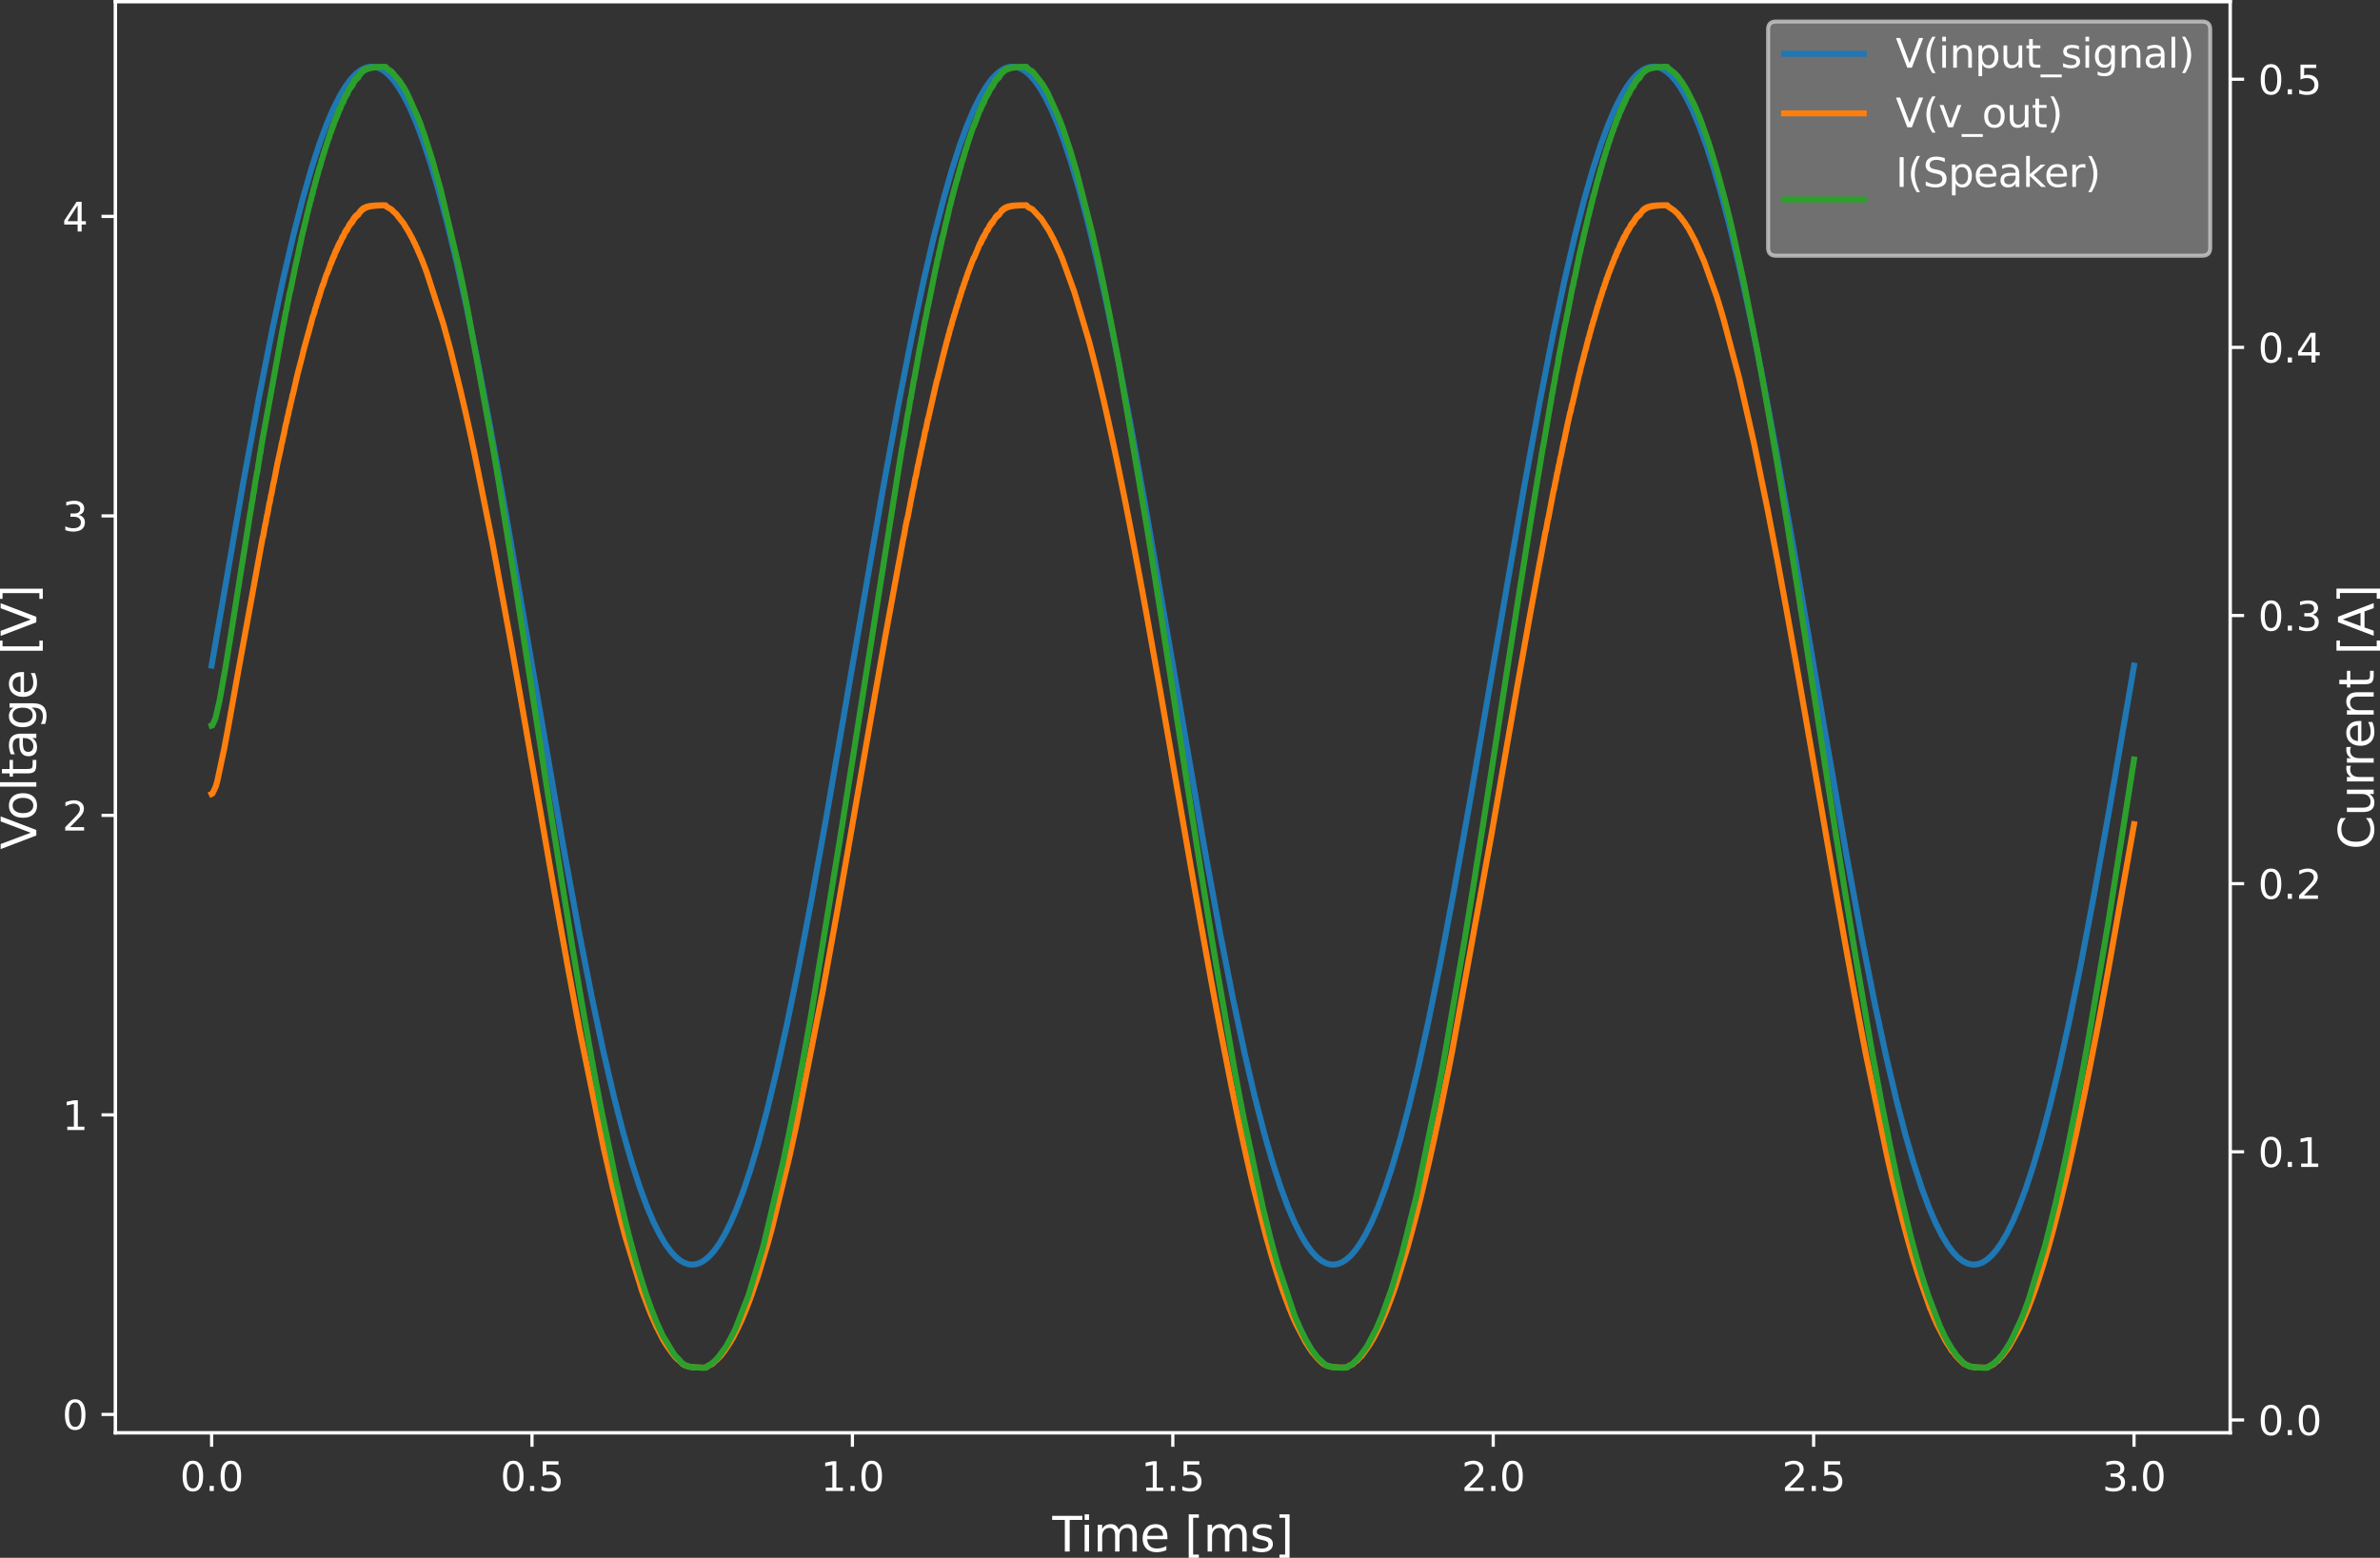 <?xml version="1.0" encoding="UTF-8" standalone="no"?>
<svg
   width="597.238pt"
   height="391.03pt"
   viewBox="0 0 597.238 391.03"
   version="1.1"
   id="svg536"
   sodipodi:docname="BasicTransientInputOutputCurrent.svg"
   inkscape:version="1.2.2 (732a01da63, 2022-12-09)"
   xmlns:inkscape="http://www.inkscape.org/namespaces/inkscape"
   xmlns:sodipodi="http://sodipodi.sourceforge.net/DTD/sodipodi-0.dtd"
   xmlns:xlink="http://www.w3.org/1999/xlink"
   xmlns="http://www.w3.org/2000/svg"
   xmlns:svg="http://www.w3.org/2000/svg"
   xmlns:rdf="http://www.w3.org/1999/02/22-rdf-syntax-ns#"
   xmlns:cc="http://creativecommons.org/ns#"
   xmlns:dc="http://purl.org/dc/elements/1.1/">
  <rect x="0" y="0" width="597.238" height="391.03" fill="#333333" stroke="none"/>
  <sodipodi:namedview
     id="namedview538"
     pagecolor="#4a4a4a"
     bordercolor="#000000"
     borderopacity="0.25"
     inkscape:showpageshadow="2"
     inkscape:pageopacity="0"
     inkscape:pagecheckerboard="0"
     inkscape:deskcolor="#d1d1d1"
     inkscape:document-units="pt"
     showgrid="false"
     inkscape:zoom="1.3253593"
     inkscape:cx="574.18391"
     inkscape:cy="406.68216"
     inkscape:window-width="2560"
     inkscape:window-height="1377"
     inkscape:window-x="1912"
     inkscape:window-y="-8"
     inkscape:window-maximized="1"
     inkscape:current-layer="svg536" />
  <defs
     id="defs6">
    <style
       type="text/css"
       id="style4">*{stroke-linejoin: round; stroke-linecap: butt}</style>
  </defs>
  <g
     id="matplotlib.axis_1"
     transform="translate(-56.614,-55.587)"
     style="fill:#000000">
    <g
       id="xtick_1"
       style="fill:#000000">
      <g
         id="line2d_1"
         style="fill:#000000">
        <defs
           id="defs15">
          <path
             id="m6921e3e808"
             d="M 0,0 V 3.5"
             style="stroke:#ffffff;stroke-width:0.8;fill:#ffffff" />
        </defs>
        <g
           id="g19"
           style="fill:#000000">
          <use
             xlink:href="#m6921e3e808"
             x="109.711"
             y="415.238"
             style="stroke:#ffffff;stroke-width:0.8;fill:#000000"
             id="use17" />
        </g>
      </g>
      <g
         id="text_1"
         style="fill:#000000">
        <!-- 0.0 -->
        <g
           transform="matrix(0.1,0,0,-0.1,101.759,429.837)"
           id="g32"
           style="fill:#000000">
          <defs
             id="defs24">
            <path
               id="DejaVuSans-30"
               d="m 2034,4250 q -487,0 -733,-480 -245,-479 -245,-1442 0,-959 245,-1439 246,-480 733,-480 491,0 736,480 246,480 246,1439 0,963 -246,1442 -245,480 -736,480 z m 0,500 q 785,0 1199,-621 414,-620 414,-1801 0,-1178 -414,-1799 -414,-620 -1199,-620 -784,0 -1198,620 -414,621 -414,1799 0,1181 414,1801 414,621 1198,621 z"
               transform="scale(0.016)"
               style="fill:#ffffff" />
            <path
               id="DejaVuSans-2e"
               d="m 684,794 h 660 V 0 H 684 Z"
               transform="scale(0.016)"
               style="fill:#ffffff" />
          </defs>
          <use
             xlink:href="#DejaVuSans-30"
             id="use26"
             style="fill:#000000" />
          <use
             xlink:href="#DejaVuSans-2e"
             x="63.623"
             id="use28"
             style="fill:#000000" />
          <use
             xlink:href="#DejaVuSans-30"
             x="95.41"
             id="use30"
             style="fill:#000000" />
        </g>
      </g>
    </g>
    <g
       id="xtick_2"
       style="fill:#000000">
      <g
         id="line2d_2"
         style="fill:#000000">
        <g
           id="g38"
           style="fill:#000000">
          <use
             xlink:href="#m6921e3e808"
             x="190.114"
             y="415.238"
             style="stroke:#ffffff;stroke-width:0.8;fill:#000000"
             id="use36" />
        </g>
      </g>
      <g
         id="text_2"
         style="fill:#000000">
        <!-- 0.5 -->
        <g
           transform="matrix(0.1,0,0,-0.1,182.162,429.837)"
           id="g50"
           style="fill:#000000">
          <defs
             id="defs42">
            <path
               id="DejaVuSans-35"
               d="M 691,4666 H 3169 V 4134 H 1269 V 2991 q 137,47 274,70 138,23 276,23 781,0 1237,-428 457,-428 457,-1159 Q 3513,744 3044,326 2575,-91 1722,-91 1428,-91 1123,-41 819,9 494,109 v 635 q 281,-153 581,-228 300,-75 634,-75 541,0 856,284 316,284 316,772 0,487 -316,771 -315,285 -856,285 -253,0 -505,-56 -251,-56 -513,-175 z"
               transform="scale(0.016)"
               style="fill:#ffffff" />
          </defs>
          <use
             xlink:href="#DejaVuSans-30"
             id="use44"
             style="fill:#000000" />
          <use
             xlink:href="#DejaVuSans-2e"
             x="63.623"
             id="use46"
             style="fill:#000000" />
          <use
             xlink:href="#DejaVuSans-35"
             x="95.41"
             id="use48"
             style="fill:#000000" />
        </g>
      </g>
    </g>
    <g
       id="xtick_3"
       style="fill:#000000">
      <g
         id="line2d_3"
         style="fill:#000000">
        <g
           id="g56"
           style="fill:#000000">
          <use
             xlink:href="#m6921e3e808"
             x="270.516"
             y="415.238"
             style="stroke:#ffffff;stroke-width:0.8;fill:#000000"
             id="use54" />
        </g>
      </g>
      <g
         id="text_3"
         style="fill:#000000">
        <!-- 1.0 -->
        <g
           transform="matrix(0.1,0,0,-0.1,262.565,429.837)"
           id="g68"
           style="fill:#000000">
          <defs
             id="defs60">
            <path
               id="DejaVuSans-31"
               d="M 794,531 H 1825 V 4091 L 703,3866 v 575 l 1116,225 h 631 V 531 H 3481 V 0 H 794 Z"
               transform="scale(0.016)"
               style="fill:#ffffff" />
          </defs>
          <use
             xlink:href="#DejaVuSans-31"
             id="use62"
             style="fill:#000000" />
          <use
             xlink:href="#DejaVuSans-2e"
             x="63.623"
             id="use64"
             style="fill:#000000" />
          <use
             xlink:href="#DejaVuSans-30"
             x="95.41"
             id="use66"
             style="fill:#000000" />
        </g>
      </g>
    </g>
    <g
       id="xtick_4"
       style="fill:#000000">
      <g
         id="line2d_4"
         style="fill:#000000">
        <g
           id="g74"
           style="fill:#000000">
          <use
             xlink:href="#m6921e3e808"
             x="350.919"
             y="415.238"
             style="stroke:#ffffff;stroke-width:0.8;fill:#000000"
             id="use72" />
        </g>
      </g>
      <g
         id="text_4"
         style="fill:#000000">
        <!-- 1.5 -->
        <g
           transform="matrix(0.1,0,0,-0.1,342.967,429.837)"
           id="g83"
           style="fill:#000000">
          <use
             xlink:href="#DejaVuSans-31"
             id="use77"
             style="fill:#000000" />
          <use
             xlink:href="#DejaVuSans-2e"
             x="63.623"
             id="use79"
             style="fill:#000000" />
          <use
             xlink:href="#DejaVuSans-35"
             x="95.41"
             id="use81"
             style="fill:#000000" />
        </g>
      </g>
    </g>
    <g
       id="xtick_5"
       style="fill:#000000">
      <g
         id="line2d_5"
         style="fill:#000000">
        <g
           id="g89"
           style="fill:#000000">
          <use
             xlink:href="#m6921e3e808"
             x="431.322"
             y="415.238"
             style="stroke:#ffffff;stroke-width:0.8;fill:#000000"
             id="use87" />
        </g>
      </g>
      <g
         id="text_5"
         style="fill:#000000">
        <!-- 2.0 -->
        <g
           transform="matrix(0.1,0,0,-0.1,423.37,429.837)"
           id="g101"
           style="fill:#000000">
          <defs
             id="defs93">
            <path
               id="DejaVuSans-32"
               d="M 1228,531 H 3431 V 0 H 469 v 531 q 359,372 979,998 621,627 780,809 303,340 423,576 121,236 121,464 0,372 -261,606 -261,235 -680,235 -297,0 -627,-103 -329,-103 -704,-313 v 638 q 381,153 712,231 332,78 607,78 725,0 1156,-363 431,-362 431,-968 0,-288 -108,-546 -107,-257 -392,-607 -78,-91 -497,-524 Q 1991,1309 1228,531 Z"
               transform="scale(0.016)"
               style="fill:#ffffff" />
          </defs>
          <use
             xlink:href="#DejaVuSans-32"
             id="use95"
             style="fill:#000000" />
          <use
             xlink:href="#DejaVuSans-2e"
             x="63.623"
             id="use97"
             style="fill:#000000" />
          <use
             xlink:href="#DejaVuSans-30"
             x="95.41"
             id="use99"
             style="fill:#000000" />
        </g>
      </g>
    </g>
    <g
       id="xtick_6"
       style="fill:#000000">
      <g
         id="line2d_6"
         style="fill:#000000">
        <g
           id="g107"
           style="fill:#000000">
          <use
             xlink:href="#m6921e3e808"
             x="511.724"
             y="415.238"
             style="stroke:#ffffff;stroke-width:0.8;fill:#000000"
             id="use105" />
        </g>
      </g>
      <g
         id="text_6"
         style="fill:#000000">
        <!-- 2.5 -->
        <g
           transform="matrix(0.1,0,0,-0.1,503.773,429.837)"
           id="g116"
           style="fill:#000000">
          <use
             xlink:href="#DejaVuSans-32"
             id="use110"
             style="fill:#000000" />
          <use
             xlink:href="#DejaVuSans-2e"
             x="63.623"
             id="use112"
             style="fill:#000000" />
          <use
             xlink:href="#DejaVuSans-35"
             x="95.41"
             id="use114"
             style="fill:#000000" />
        </g>
      </g>
    </g>
    <g
       id="xtick_7"
       style="fill:#000000">
      <g
         id="line2d_7"
         style="fill:#000000">
        <g
           id="g122"
           style="fill:#000000">
          <use
             xlink:href="#m6921e3e808"
             x="592.127"
             y="415.238"
             style="stroke:#ffffff;stroke-width:0.8;fill:#000000"
             id="use120" />
        </g>
      </g>
      <g
         id="text_7"
         style="fill:#000000">
        <!-- 3.0 -->
        <g
           transform="matrix(0.1,0,0,-0.1,584.176,429.837)"
           id="g134"
           style="fill:#000000">
          <defs
             id="defs126">
            <path
               id="DejaVuSans-33"
               d="m 2597,2516 q 453,-97 707,-404 255,-306 255,-756 0,-690 -475,-1069 -475,-378 -1350,-378 -293,0 -604,58 -311,58 -642,174 v 609 q 262,-153 574,-231 313,-78 654,-78 593,0 904,234 311,234 311,681 0,413 -289,645 -289,233 -804,233 h -544 v 519 h 569 q 465,0 712,186 247,186 247,536 0,359 -255,551 -254,193 -729,193 -260,0 -557,-57 -297,-56 -653,-174 v 562 q 360,100 674,150 314,50 592,50 719,0 1137,-327 419,-326 419,-882 0,-388 -222,-655 -222,-267 -631,-370 z"
               transform="scale(0.016)"
               style="fill:#ffffff" />
          </defs>
          <use
             xlink:href="#DejaVuSans-33"
             id="use128"
             style="fill:#000000" />
          <use
             xlink:href="#DejaVuSans-2e"
             x="63.623"
             id="use130"
             style="fill:#000000" />
          <use
             xlink:href="#DejaVuSans-30"
             x="95.41"
             id="use132"
             style="fill:#000000" />
        </g>
      </g>
    </g>
    <g
       id="text_8"
       style="fill:#000000">
      <!-- Time [ms] -->
      <g
         transform="matrix(0.12,0,0,-0.12,320.68,445.035)"
         id="g166"
         style="fill:#000000">
        <defs
           id="defs146">
          <path
             id="DejaVuSans-54"
             d="M -19,4666 H 3928 V 4134 H 2272 V 0 H 1638 V 4134 H -19 Z"
             transform="scale(0.016)"
             style="fill:#ffffff" />
          <path
             id="DejaVuSans-69"
             d="m 603,3500 h 575 V 0 H 603 Z m 0,1363 h 575 V 4134 H 603 Z"
             transform="scale(0.016)"
             style="fill:#ffffff" />
          <path
             id="DejaVuSans-6d"
             d="m 3328,2828 q 216,388 516,572 300,184 706,184 547,0 844,-383 297,-382 297,-1088 V 0 h -578 v 2094 q 0,503 -179,746 -178,244 -543,244 -447,0 -707,-297 -259,-296 -259,-809 V 0 h -578 v 2094 q 0,506 -178,748 -178,242 -550,242 -441,0 -701,-298 -259,-298 -259,-808 V 0 H 581 v 3500 h 578 v -544 q 197,322 472,475 275,153 653,153 382,0 649,-194 267,-193 395,-562 z"
             transform="scale(0.016)"
             style="fill:#ffffff" />
          <path
             id="DejaVuSans-65"
             d="M 3597,1894 V 1613 H 953 q 38,-594 358,-905 320,-311 892,-311 331,0 642,81 311,81 618,244 V 178 Q 3153,47 2828,-22 2503,-91 2169,-91 1331,-91 842,396 353,884 353,1716 q 0,859 464,1363 464,505 1252,505 706,0 1117,-455 411,-454 411,-1235 z m -575,169 q -6,471 -264,752 -258,282 -683,282 -481,0 -770,-272 -289,-272 -333,-766 z"
             transform="scale(0.016)"
             style="fill:#ffffff" />
          <path
             id="DejaVuSans-20"
             transform="scale(0.016)"
             d=""
             style="fill:#ffffff" />
          <path
             id="DejaVuSans-5b"
             d="M 550,4863 H 1875 V 4416 H 1125 V -397 h 750 V -844 H 550 Z"
             transform="scale(0.016)"
             style="fill:#ffffff" />
          <path
             id="DejaVuSans-73"
             d="m 2834,3397 v -544 q -243,125 -506,187 -262,63 -544,63 -428,0 -642,-131 -214,-131 -214,-394 0,-200 153,-314 153,-114 616,-217 l 197,-44 q 612,-131 870,-370 258,-239 258,-667 0,-488 -386,-773 Q 2250,-91 1575,-91 1294,-91 989,-36 684,19 347,128 v 594 q 319,-166 628,-249 309,-82 613,-82 406,0 624,139 219,139 219,392 0,234 -158,359 -157,125 -692,241 l -200,47 q -534,112 -772,345 -237,233 -237,639 0,494 350,762 350,269 994,269 318,0 599,-47 282,-46 519,-140 z"
             transform="scale(0.016)"
             style="fill:#ffffff" />
          <path
             id="DejaVuSans-5d"
             d="M 1947,4863 V -844 H 622 v 447 h 747 V 4416 H 622 v 447 z"
             transform="scale(0.016)"
             style="fill:#ffffff" />
        </defs>
        <use
           xlink:href="#DejaVuSans-54"
           id="use148"
           style="fill:#000000" />
        <use
           xlink:href="#DejaVuSans-69"
           x="57.959"
           id="use150"
           style="fill:#000000" />
        <use
           xlink:href="#DejaVuSans-6d"
           x="85.742"
           id="use152"
           style="fill:#000000" />
        <use
           xlink:href="#DejaVuSans-65"
           x="183.154"
           id="use154"
           style="fill:#000000" />
        <use
           xlink:href="#DejaVuSans-20"
           x="244.678"
           id="use156"
           style="fill:#000000" />
        <use
           xlink:href="#DejaVuSans-5b"
           x="276.465"
           id="use158"
           style="fill:#000000" />
        <use
           xlink:href="#DejaVuSans-6d"
           x="315.479"
           id="use160"
           style="fill:#000000" />
        <use
           xlink:href="#DejaVuSans-73"
           x="412.891"
           id="use162"
           style="fill:#000000" />
        <use
           xlink:href="#DejaVuSans-5d"
           x="464.99"
           id="use164"
           style="fill:#000000" />
      </g>
    </g>
  </g>
  <g
     id="matplotlib.axis_2"
     transform="translate(-56.614,-55.587)"
     style="fill:#000000">
    <g
       id="ytick_1"
       style="fill:#000000">
      <g
         id="line2d_8"
         style="fill:#000000">
        <defs
           id="defs171">
          <path
             id="meaac484fb9"
             d="M 0,0 H -3.5"
             style="stroke:#ffffff;stroke-width:0.8;fill:#ffffff" />
        </defs>
        <g
           id="g175"
           style="fill:#000000">
          <use
             xlink:href="#meaac484fb9"
             x="85.59"
             y="410.614"
             style="stroke:#ffffff;stroke-width:0.8;fill:#000000"
             id="use173" />
        </g>
      </g>
      <g
         id="text_9"
         style="fill:#000000">
        <!-- 0 -->
        <g
           transform="matrix(0.1,0,0,-0.1,72.228,414.413)"
           id="g180"
           style="fill:#000000">
          <use
             xlink:href="#DejaVuSans-30"
             id="use178"
             style="fill:#000000" />
        </g>
      </g>
    </g>
    <g
       id="ytick_2"
       style="fill:#000000">
      <g
         id="line2d_9"
         style="fill:#000000">
        <g
           id="g186"
           style="fill:#000000">
          <use
             xlink:href="#meaac484fb9"
             x="85.59"
             y="335.437"
             style="stroke:#ffffff;stroke-width:0.8;fill:#000000"
             id="use184" />
        </g>
      </g>
      <g
         id="text_10"
         style="fill:#000000">
        <!-- 1 -->
        <g
           transform="matrix(0.1,0,0,-0.1,72.228,339.236)"
           id="g191"
           style="fill:#000000">
          <use
             xlink:href="#DejaVuSans-31"
             id="use189"
             style="fill:#000000" />
        </g>
      </g>
    </g>
    <g
       id="ytick_3"
       style="fill:#000000">
      <g
         id="line2d_10"
         style="fill:#000000">
        <g
           id="g197"
           style="fill:#000000">
          <use
             xlink:href="#meaac484fb9"
             x="85.59"
             y="260.26"
             style="stroke:#ffffff;stroke-width:0.8;fill:#000000"
             id="use195" />
        </g>
      </g>
      <g
         id="text_11"
         style="fill:#000000">
        <!-- 2 -->
        <g
           transform="matrix(0.1,0,0,-0.1,72.228,264.059)"
           id="g202"
           style="fill:#000000">
          <use
             xlink:href="#DejaVuSans-32"
             id="use200"
             style="fill:#000000" />
        </g>
      </g>
    </g>
    <g
       id="ytick_4"
       style="fill:#000000">
      <g
         id="line2d_11"
         style="fill:#000000">
        <g
           id="g208"
           style="fill:#000000">
          <use
             xlink:href="#meaac484fb9"
             x="85.59"
             y="185.083"
             style="stroke:#ffffff;stroke-width:0.8;fill:#000000"
             id="use206" />
        </g>
      </g>
      <g
         id="text_12"
         style="fill:#000000">
        <!-- 3 -->
        <g
           transform="matrix(0.1,0,0,-0.1,72.228,188.882)"
           id="g213"
           style="fill:#000000">
          <use
             xlink:href="#DejaVuSans-33"
             id="use211"
             style="fill:#000000" />
        </g>
      </g>
    </g>
    <g
       id="ytick_5"
       style="fill:#000000">
      <g
         id="line2d_12"
         style="fill:#000000">
        <g
           id="g219"
           style="fill:#000000">
          <use
             xlink:href="#meaac484fb9"
             x="85.59"
             y="109.905"
             style="stroke:#ffffff;stroke-width:0.8;fill:#000000"
             id="use217" />
        </g>
      </g>
      <g
         id="text_13"
         style="fill:#000000">
        <!-- 4 -->
        <g
           transform="matrix(0.1,0,0,-0.1,72.228,113.705)"
           id="g227"
           style="fill:#000000">
          <defs
             id="defs223">
            <path
               id="DejaVuSans-34"
               d="M 2419,4116 825,1625 h 1594 z m -166,550 h 794 V 1625 h 666 V 1100 H 3047 V 0 H 2419 V 1100 H 313 v 609 z"
               transform="scale(0.016)"
               style="fill:#ffffff" />
          </defs>
          <use
             xlink:href="#DejaVuSans-34"
             id="use225"
             style="fill:#000000" />
        </g>
      </g>
    </g>
    <g
       id="text_14"
       style="fill:#000000">
      <!-- Voltage [V] -->
      <g
         transform="matrix(0,-0.12,-0.12,0,65.732,268.813)"
         id="g261"
         style="fill:#000000">
        <defs
           id="defs237">
          <path
             id="DejaVuSans-56"
             d="M 1831,0 50,4666 H 709 L 2188,738 3669,4666 h 656 L 2547,0 Z"
             transform="scale(0.016)"
             style="fill:#ffffff" />
          <path
             id="DejaVuSans-6f"
             d="m 1959,3097 q -462,0 -731,-361 -269,-361 -269,-989 0,-628 267,-989 268,-361 733,-361 460,0 728,362 269,363 269,988 0,622 -269,986 -268,364 -728,364 z m 0,487 q 750,0 1178,-488 429,-487 429,-1349 Q 3566,888 3137,398 2709,-91 1959,-91 1206,-91 779,398 353,888 353,1747 q 0,862 426,1349 427,488 1180,488 z"
             transform="scale(0.016)"
             style="fill:#ffffff" />
          <path
             id="DejaVuSans-6c"
             d="m 603,4863 h 575 V 0 H 603 Z"
             transform="scale(0.016)"
             style="fill:#ffffff" />
          <path
             id="DejaVuSans-74"
             d="M 1172,4494 V 3500 H 2356 V 3053 H 1172 V 1153 q 0,-428 117,-550 117,-122 477,-122 h 590 V 0 H 1766 Q 1100,0 847,248 594,497 594,1153 V 3053 H 172 v 447 h 422 v 994 z"
             transform="scale(0.016)"
             style="fill:#ffffff" />
          <path
             id="DejaVuSans-61"
             d="m 2194,1759 q -697,0 -966,-159 -269,-159 -269,-544 0,-306 202,-486 202,-179 548,-179 479,0 768,339 289,339 289,901 v 128 z m 1147,238 V 0 H 2766 V 531 Q 2569,213 2275,61 1981,-91 1556,-91 q -537,0 -855,302 -317,302 -317,808 0,590 395,890 396,300 1180,300 h 807 v 57 q 0,397 -261,614 -261,217 -733,217 -300,0 -585,-72 -284,-72 -546,-216 v 532 q 315,122 612,182 297,61 578,61 760,0 1135,-394 375,-393 375,-1193 z"
             transform="scale(0.016)"
             style="fill:#ffffff" />
          <path
             id="DejaVuSans-67"
             d="m 2906,1791 q 0,625 -258,968 -257,344 -723,344 -462,0 -720,-344 -258,-343 -258,-968 0,-622 258,-966 258,-344 720,-344 466,0 723,344 258,344 258,966 z M 3481,434 q 0,-893 -397,-1329 -396,-436 -1215,-436 -303,0 -572,45 -269,45 -522,139 v 559 q 253,-137 500,-202 247,-66 503,-66 566,0 847,295 281,295 281,892 V 616 Q 2728,306 2450,153 2172,0 1784,0 1141,0 747,490 353,981 353,1791 q 0,812 394,1302 394,491 1037,491 388,0 666,-153 278,-153 456,-462 v 531 h 575 z"
             transform="scale(0.016)"
             style="fill:#ffffff" />
        </defs>
        <use
           xlink:href="#DejaVuSans-56"
           id="use239"
           style="fill:#000000" />
        <use
           xlink:href="#DejaVuSans-6f"
           x="60.658"
           id="use241"
           style="fill:#000000" />
        <use
           xlink:href="#DejaVuSans-6c"
           x="121.84"
           id="use243"
           style="fill:#000000" />
        <use
           xlink:href="#DejaVuSans-74"
           x="149.623"
           id="use245"
           style="fill:#000000" />
        <use
           xlink:href="#DejaVuSans-61"
           x="188.832"
           id="use247"
           style="fill:#000000" />
        <use
           xlink:href="#DejaVuSans-67"
           x="250.111"
           id="use249"
           style="fill:#000000" />
        <use
           xlink:href="#DejaVuSans-65"
           x="313.588"
           id="use251"
           style="fill:#000000" />
        <use
           xlink:href="#DejaVuSans-20"
           x="375.111"
           id="use253"
           style="fill:#000000" />
        <use
           xlink:href="#DejaVuSans-5b"
           x="406.898"
           id="use255"
           style="fill:#000000" />
        <use
           xlink:href="#DejaVuSans-56"
           x="445.912"
           id="use257"
           style="fill:#000000" />
        <use
           xlink:href="#DejaVuSans-5d"
           x="514.32"
           id="use259"
           style="fill:#000000" />
      </g>
    </g>
  </g>
  <g
     id="line2d_13"
     transform="translate(-56.614,-55.587)">
    <path
       d="m 109.711,222.671 0.018,-0.107 7.918,-45.771 3.945,-21.439 3.299,-16.722 2.827,-13.23 2.579,-11.042 2.331,-9.035 2.142,-7.449 1.987,-6.127 1.843,-4.98 1.703,-3.976 1.588,-3.149 1.419,-2.349 1.342,-1.81 1.218,-1.294 1.167,-0.924 1.049,-0.566 1.049,-0.314 1,-0.064 0.957,0.153 1.002,0.386 1.035,0.639 1.081,0.928 1.201,1.341 1.294,1.806 1.371,2.319 1.445,2.888 1.588,3.688 1.73,4.612 1.804,5.45 1.957,6.62 2.162,8.123 2.332,9.651 2.547,11.504 2.824,13.79 3.252,17.022 3.958,21.984 5.645,32.764 8.547,49.52 3.949,21.524 3.326,16.923 2.901,13.625 2.567,11.024 2.356,9.165 2.154,7.514 1.992,6.164 1.839,4.989 1.684,3.953 1.579,3.158 1.433,2.397 1.356,1.847 1.242,1.33 1.158,0.926 1.081,0.588 1.018,0.31 0.985,0.073 0.934,-0.136 1.021,-0.378 1.036,-0.627 1.15,-0.983 1.168,-1.304 1.255,-1.742 1.341,-2.246 1.475,-2.924 1.565,-3.611 1.721,-4.56 1.813,-5.446 2,-6.743 2.136,-8.006 2.362,-9.757 2.599,-11.732 2.851,-13.934 3.27,-17.136 3.937,-21.882 5.6,-32.507 8.508,-49.299 3.999,-21.799 3.297,-16.779 2.886,-13.565 2.594,-11.15 2.33,-9.072 2.172,-7.587 1.946,-6.037 1.806,-4.929 1.721,-4.071 1.587,-3.193 1.463,-2.458 1.362,-1.862 1.259,-1.351 1.166,-0.931 1.079,-0.586 1.014,-0.307 0.994,-0.072 0.995,0.154 1.004,0.386 1.064,0.661 1.089,0.943 1.216,1.37 1.301,1.833 1.368,2.33 1.485,2.991 1.568,3.668 1.578,4.206 1.778,5.338 1.958,6.587 2.146,8.02 2.351,9.688 2.42,10.872 2.849,13.838 3.18,16.567 3.852,21.3 5.378,31.127 9.338,54.122 3.959,21.528 3.274,16.611 2.876,13.471 2.55,10.925 2.347,9.107 2.12,7.379 2.004,6.191 1.834,4.964 1.697,3.974 1.564,3.118 1.457,2.425 1.347,1.823 1.234,1.312 1.156,0.917 1.075,0.578 1.018,0.304 0.946,0.07 1.019,-0.155 1.047,-0.407 1.033,-0.647 1.182,-1.039 1.182,-1.355 1.273,-1.808 1.367,-2.341 1.478,-2.99 1.575,-3.696 1.729,-4.649 1.797,-5.467 2.031,-6.925 2.161,-8.187 2.358,-9.833 2.556,-11.623 2.915,-14.332 3.32,-17.494 4.013,-22.402 6.212,-36.168 7.459,-43.154 4.022,-21.942 3.297,-16.788 2.857,-13.446 2.601,-11.201 2.361,-9.209 2.169,-7.583 1.972,-6.121 1.85,-5.038 1.734,-4.08 1.571,-3.143 1.494,-2.49 1.363,-1.84 1.245,-1.316 1.133,-0.892 1.094,-0.583 1.029,-0.299 0.997,-0.058 0.949,0.157 1.018,0.398 1,0.622 1.02,0.868 1.221,1.349 1.231,1.699 1.581,2.675 1.496,3.03 1.886,4.5 1.703,4.692 1.863,5.795 2.05,7.137 2.206,8.519 2.405,10.208 2.685,12.419 2.933,14.648 3.355,17.894 4.244,23.918 7.444,43.511 5.848,33.56 3.911,21.179 3.24,16.356 2.822,13.148 2.563,10.914 2.303,8.881 2.148,7.424 1.979,6.063 1.822,4.889 1.693,3.926 1.561,3.077 1.443,2.371 1.337,1.785 1.207,1.266 1.167,0.909 1.077,0.564 1.005,0.287 0.996,0.056 0.958,-0.161 1.009,-0.398 1.071,-0.676 1.152,-1.019 1.186,-1.362 1.239,-1.76 1.37,-2.341 1.48,-2.987 1.564,-3.665 1.728,-4.639 1.84,-5.596 2.016,-6.877 2.163,-8.195 2.295,-9.557 2.596,-11.786 2.873,-14.109 3.28,-17.255 3.952,-22.028 5.815,-33.813 0.361,-2.124 v 0"
       clip-path="url(#pa83a2b1b10)"
       style="fill:none;stroke:#1f77b4;stroke-width:1.5;stroke-linecap:square"
       id="path265" />
  </g>
  <g
     id="line2d_14"
     transform="translate(-56.614,-55.587)">
    <path
       d="m 109.711,254.875 0.229,-0.111 0.813,-1.732 0.393,-1.37 1.787,-8.404 0.807,-4.356 1.204,-6.664 1.438,-8.034 6.173,-33.852 0.05,0.061 0.029,-0.081 0.552,-3.185 0.021,0.021 0.025,0.011 0.029,-0.112 0.348,-2.101 0.024,0.02 0.025,-5.2e-4 0.021,-0.078 0.551,-3.123 0.01,0.006 0.045,0.034 0.023,-0.097 0.34,-1.965 0.025,0.02 0.03,-0.027 0.009,-0.04 0.558,-3.038 0.015,0.006 0.027,0.006 0.008,-0.014 0.713,-3.74 0.239,-1.222 0.707,-3.092 0.055,-0.28 0.306,-1.678 0.087,-0.067 0.343,-1.803 0.014,0.009 0.03,-0.011 0.297,-1.566 0.257,-1.265 0.11,-0.213 0.308,-1.625 0.097,-0.17 0.32,-1.664 0.083,-0.132 0.351,-1.743 0.024,0.015 0.024,-0.014 0.022,-0.087 0.336,-1.699 0.031,0.049 0.027,-0.009 0.986,-4.363 0.037,0.016 0.119,-0.709 1.295,-4.93 0.075,-0.364 0.254,-1.084 1.298,-4.642 0.037,-0.088 0.334,-1.37 0.05,0.022 0.072,-0.355 0.232,-0.911 0.255,-0.968 0.116,-0.159 0.201,-0.62 0.298,-1.246 0.124,-0.205 0.294,-1.132 0.086,-0.081 0.325,-1.258 0.037,0.049 0.024,0.014 0.031,-0.102 0.282,-1.05 0.651,-2.048 0.065,0.073 0.515,-1.688 0.231,-0.674 0.261,-0.662 0.035,0.015 0.046,-0.077 0.348,-1.081 0.067,0.073 0.033,-0.118 0.331,-1.193 0.014,0.019 0.055,0.127 0.048,-0.162 0.096,-0.454 0.072,0.132 0.042,-0.153 0.104,-0.62 0.068,0.161 0.045,-0.105 0.118,-0.59 0.057,0.172 0.014,0.005 0.029,-0.087 0.118,-0.532 0.053,0.153 0.009,0.012 0.038,-0.101 0.117,-0.685 0.061,0.18 0.051,-0.107 0.106,-0.593 0.062,0.176 0.01,0.021 0.053,-0.148 0.1,-0.489 0.061,0.181 0.019,0.026 0.042,-0.13 0.113,-0.612 0.077,0.157 0.097,-0.47 0.052,-0.214 0.067,0.168 0.02,0.007 0.027,-0.082 0.12,-0.533 0.052,0.152 0.02,0.038 0.05,-0.136 0.106,-0.444 0.085,0.066 0.387,-1.096 0.034,0.088 0.039,0.074 0.045,-0.127 0.112,-0.43 0.059,0.169 0.025,0.021 0.034,-0.096 0.361,-1.056 0.118,0.083 0.022,-0.092 0.109,-0.407 0.057,0.161 0.026,0.022 0.042,-0.133 0.11,-0.386 0.051,0.138 0.021,0.046 0.061,-0.125 0.365,-0.951 0.003,0.002 0.058,0.131 0.067,-0.102 0.114,-0.426 0.068,0.163 0.032,0.004 0.016,-0.038 0.119,-0.44 0.07,0.152 0.024,0.034 0.042,-0.082 0.112,-0.371 0.065,0.157 0.029,0.041 0.041,-0.111 0.135,-0.524 0.053,0.16 0.026,0.023 0.03,-0.076 0.125,-0.519 0.064,0.173 0.015,0.035 0.061,-0.132 0.107,-0.402 0.06,0.166 0.027,0.052 0.058,-0.137 0.102,-0.344 0.056,0.142 0.024,0.061 0.07,-0.128 0.098,-0.294 0.057,0.143 0.041,0.063 0.051,-0.119 0.103,-0.261 0.049,0.117 0.04,0.073 0.055,-0.102 0.136,-0.39 0.074,0.09 0.023,-0.028 0.155,-0.446 0.05,0.102 0.03,0.04 0.041,-0.062 0.138,-0.373 0.059,0.132 0.026,0.026 0.053,-0.107 0.117,-0.295 0.052,0.122 0.034,0.049 0.055,-0.101 0.108,-0.276 0.053,0.114 0.051,0.065 0.051,-0.106 0.096,-0.222 0.058,0.093 0.048,0.074 0.034,-0.051 0.123,-0.25 0.048,0.091 0.055,0.07 0.053,-0.086 0.102,-0.176 0.046,0.077 0.061,0.074 0.047,-0.075 0.086,-0.167 0.057,0.063 0.065,0.086 0.054,-0.077 0.108,-0.131 0.038,0.068 0.058,0.06 0.058,-0.073 0.101,-0.116 0.049,0.079 0.055,0.047 0.049,-0.06 0.095,-0.12 0.053,0.072 0.05,0.057 0.059,-0.055 0.106,-0.107 0.038,0.054 0.08,0.053 0.038,-0.043 0.111,-0.086 0.027,0.035 0.08,0.06 0.043,-0.042 0.107,-0.084 0.046,0.061 0.072,0.03 0.049,-0.051 0.092,-0.065 0.038,0.049 0.072,0.047 0.056,-0.048 0.099,-0.061 0.039,0.049 0.071,0.039 0.052,-0.044 0.089,-0.063 0.032,0.029 0.112,0.045 0.025,-0.022 0.111,-0.052 0.04,0.048 0.092,0.013 0.033,-0.034 0.11,-0.024 0.028,0.038 0.111,-0.009 0.017,-0.017 0.1,-0.029 0.034,0.044 0.095,0.009 0.03,-0.028 0.092,-0.041 0.036,0.044 0.139,-0.014 0.091,-0.033 0.043,0.051 0.105,-0.003 0.021,-0.019 0.1,-0.027 0.04,0.047 0.122,-0.023 0.002,-0.002 0.114,-0.01 0.026,0.032 0.111,-0.013 0.014,-0.013 0.117,-0.006 0.014,0.016 0.11,0.007 0.013,-0.01 0.059,0.005 0.022,0.042 0.115,0.217 0.059,-0.04 0.082,0.092 0.102,0.136 0.059,-0.027 0.086,0.099 0.154,0.065 0.556,0.319 0.355,0.257 0.323,0.372 0.822,0.732 0.288,0.434 1.529,1.911 0.353,0.639 0.165,0.253 0.331,0.531 0.485,0.815 0.216,0.429 0.462,0.839 0.132,0.214 0.361,0.789 0.289,0.554 0.314,0.734 0.227,0.403 0.136,0.423 1.006,2.272 0.867,2.243 0.407,1.103 4.127,12.807 0.455,1.669 1.083,3.947 0.281,1.008 2.516,10.203 1.387,5.974 1.101,4.982 0.944,4.419 4.524,22.558 4.389,23.728 1.178,6.595 1.304,7.374 3.837,22.058 1.126,6.479 1.096,6.315 1.61,9.266 0.984,5.593 1.114,6.282 1.137,6.352 1.422,7.879 2.748,14.726 6.11,29.891 2.408,10.432 1.251,5.08 0.458,1.717 0.295,1.195 0.962,3.567 4.163,13.503 0.383,1.064 1.421,3.709 0.125,0.314 0.302,0.762 1.321,2.995 1.605,3.153 0.662,1.133 0.4,0.623 0.479,0.687 0.738,1.011 0.495,0.642 0.363,0.48 0.428,0.422 0.7,0.608 0.743,0.748 0.614,0.371 0.999,0.32 1.162,0.168 2.482,0.1 0.688,-0.095 0.347,-0.26 0.313,-0.176 0.455,-0.218 0.405,-0.194 0.298,-0.314 1.07,-0.957 0.44,-0.447 0.36,-0.377 0.446,-0.585 0.441,-0.563 1.462,-2.191 0.277,-0.498 0.37,-0.587 0.428,-0.851 0.972,-1.932 0.861,-1.835 0.099,-0.25 0.291,-0.682 0.266,-0.665 0.393,-0.917 0.188,-0.519 0.4,-1.002 0.669,-1.818 1.692,-4.913 2.465,-8.187 1.096,-3.989 4.322,-17.663 1.842,-8.411 6.564,-33.31 3.515,-19.443 1.115,-6.302 1.675,-9.553 1.163,-6.718 3.068,-17.656 1.359,-7.804 1.206,-6.892 1.611,-9.123 1.136,-6.395 3.046,-16.583 0.088,-0.46 0.353,-1.865 0.536,-2.916 0.258,-1.446 0.354,-1.678 0.282,-1.704 0.187,-0.905 0.248,-1.241 0.031,0.025 0.02,7.5e-4 0.011,-0.023 1.402,-7.376 0.033,0.04 0.026,-0.027 0.012,-0.053 0.538,-3.003 0.08,-0.041 0.555,-2.987 0.075,-0.069 0.35,-1.92 0.016,0.004 0.048,-0.11 0.351,-1.91 0.034,0.034 0.045,-0.132 0.331,-1.794 0.014,0.015 0.024,0.017 0.03,-0.078 0.55,-2.844 0.035,0.046 0.027,-0.022 0.013,-0.052 0.551,-2.804 0.042,0.048 0.016,-0.017 2.217,-9.776 0.022,0.017 0.015,0.01 0.017,-0.019 1.629,-6.632 0.043,-0.128 0.395,-1.522 0.057,-0.219 0.329,-1.374 0.047,0.019 0.025,-0.077 0.342,-1.482 0.025,0.031 0.024,0.009 0.02,-0.057 0.34,-1.483 0.047,0.048 0.082,-0.411 0.182,-0.512 0.296,-1.266 0.125,-0.23 0.31,-1.202 0.076,-0.088 0.536,-1.92 0.056,0.02 0.022,-0.077 0.332,-1.318 0.026,0.044 0.034,0.021 0.024,-0.079 0.338,-1.294 0.01,0.007 0.029,0.019 0.029,-0.058 0.523,-1.825 0.015,0.004 0.047,0.063 0.043,-0.123 0.335,-1.197 0.005,0.004 0.031,0.022 0.043,-0.089 0.339,-1.188 0.024,0.044 0.034,0.036 0.029,-0.089 0.298,-1.029 1.566,-4.129 0.074,0.085 1.531,-3.725 0.065,0.136 0.067,-0.141 0.096,-0.388 0.078,0.102 0.109,-0.521 0.052,-0.166 0.053,0.138 0.01,0.017 0.054,-0.128 0.117,-0.496 0.063,0.171 0.043,-0.062 0.128,-0.5 0.045,0.135 0.031,0.059 0.048,-0.143 0.111,-0.441 0.089,0.046 0.387,-1.017 0.052,0.115 0.019,0.042 0.057,-0.099 0.124,-0.407 0.049,0.147 0.035,0.024 0.029,-0.079 0.334,-0.884 0.038,-0.05 0.05,0.106 0.009,0.013 0.051,-0.072 0.123,-0.472 0.059,0.138 0.031,0.036 0.036,-0.081 0.123,-0.42 0.061,0.155 0.02,0.03 0.05,-0.106 0.096,-0.355 0.073,0.146 0.026,0.047 0.057,-0.118 0.125,-0.434 0.099,0.062 0.401,-0.855 0.023,0.033 0.062,0.139 0.055,-0.124 0.107,-0.334 0.058,0.136 0.035,0.046 0.04,-0.077 0.116,-0.345 0.057,0.129 0.029,0.063 0.067,-0.118 0.106,-0.252 0.049,0.123 0.035,0.058 0.055,-0.097 0.229,-0.324 0.416,-0.745 0.057,0.121 0.036,0.031 0.046,-0.093 0.123,-0.299 0.051,0.115 0.046,0.036 0.043,-0.095 0.11,-0.262 0.052,0.105 0.044,0.061 0.056,-0.104 0.105,-0.227 0.032,0.051 0.066,0.114 0.058,-0.101 0.095,-0.202 0.057,0.103 0.052,0.057 0.047,-0.079 0.101,-0.19 0.053,0.092 0.053,0.062 0.049,-0.07 0.114,-0.165 0.047,0.09 0.053,0.049 0.046,-0.062 0.098,-0.155 0.057,0.081 0.055,0.059 0.052,-0.065 0.124,-0.106 0.022,0.043 0.051,0.063 0.062,-0.064 0.095,-0.116 0.056,0.075 0.074,0.036 0.038,-0.048 0.099,-0.099 0.051,0.069 0.085,0.019 0.03,-0.036 0.09,-0.09 0.054,0.067 0.062,0.046 0.059,-0.062 0.093,-0.071 0.04,0.06 0.078,0.035 0.048,-0.049 0.094,-0.065 0.052,0.063 0.087,0.012 0.037,-0.042 0.092,-0.046 0.039,0.052 0.075,0.028 0.035,-0.029 0.113,-0.064 0.033,0.04 0.082,0.037 0.038,-0.032 0.097,-0.065 0.051,0.054 0.106,0.005 0.017,-0.016 0.105,-0.042 0.042,0.052 0.1,-0.005 0.021,-0.02 0.095,-0.039 0.044,0.054 0.097,0.002 0.027,-0.025 0.112,-0.02 0.032,0.04 0.119,-0.028 0.002,-0.002 0.095,-0.032 0.041,0.051 0.126,-0.025 0.001,-0.002 0.124,0.004 0.161,-0.028 0.115,0.038 0.133,-0.027 0.098,-0.011 0.031,0.037 0.119,-0.014 0.008,-0.008 0.058,-0.014 0.034,0.059 0.111,0.217 0.059,-0.044 0.073,0.074 0.122,0.156 0.049,-0.028 0.096,0.126 0.14,0.042 0.092,0.102 0.165,0.044 0.424,0.211 0.151,0.087 1.498,1.631 0.312,0.345 0.31,0.267 1.182,1.809 0.295,0.46 0.227,0.304 0.586,1.035 0.146,0.257 0.346,0.698 0.323,0.579 0.374,0.774 0.918,2.028 0.448,0.93 0.119,0.361 0.377,0.841 3.054,8.44 3.553,11.947 0.348,1.272 1.26,4.915 0.557,2.25 0.582,2.385 0.993,4.198 1.364,6.048 1.009,4.61 0.915,4.292 1.304,6.331 1.01,5.025 1.691,8.668 2.351,12.537 1.071,5.84 3.368,18.87 1.609,9.22 1.131,6.474 1.619,9.365 1.191,6.859 2.096,12.036 1.176,6.699 1.136,6.432 1.447,8.086 1.688,9.282 1.238,6.625 1.381,7.262 2.199,11.202 1.405,6.861 1.031,4.851 0.836,3.826 0.758,3.43 0.61,2.67 0.755,3.231 0.318,1.347 3.152,12.275 1.034,3.619 0.538,1.857 1.331,4.28 0.734,2.214 0.423,1.235 0.639,1.765 0.785,2.055 0.292,0.797 0.276,0.622 0.449,1.148 0.4,0.935 0.606,1.343 2.178,4.125 0.204,0.408 0.694,1.055 0.19,0.324 0.645,0.94 1.428,1.706 1.137,1.1 0.403,0.34 0.926,0.459 1.236,0.277 1.932,0.136 1.763,-0.048 0.264,-0.211 0.238,-0.148 0.485,-0.255 0.52,-0.211 0.411,-0.452 0.454,-0.331 0.357,-0.308 0.424,-0.495 0.494,-0.437 0.593,-0.807 1.221,-1.706 0.456,-0.699 0.198,-0.376 0.581,-0.937 0.448,-0.889 0.363,-0.706 0.9,-1.805 0.214,-0.507 0.934,-2.087 0.4,-1.011 0.989,-2.545 0.543,-1.49 0.836,-2.388 2.507,-8.072 0.473,-1.637 0.31,-1.132 0.954,-3.466 0.149,-0.613 0.784,-2.944 0.244,-0.969 0.423,-1.703 0.434,-1.725 2.054,-8.748 1.101,-4.903 1.772,-8.299 1.89,-9.326 0.967,-4.916 9.997,-55.123 1.42,-8.186 1.083,-6.243 1.363,-7.89 1.131,-6.449 1.413,-8.104 1.169,-6.558 1.726,-9.68 0.908,-4.945 1.306,-7.068 0.346,-1.876 0.344,-1.773 0.95,-5.111 0.277,-1.559 0.082,-0.054 0.56,-3.151 0.009,0.005 0.034,0.008 0.011,-0.025 1.398,-7.361 0.031,0.039 0.029,-0.005 0.019,-0.089 0.346,-1.983 0.03,0.008 0.041,-0.138 0.344,-1.96 0.027,0.04 0.016,0.013 0.03,-0.09 0.33,-1.903 0.045,0.035 0.044,-0.167 0.33,-1.855 0.064,-0.056 0.765,-3.853 0.032,0.033 0.039,-0.063 0.551,-2.855 0.04,0.051 0.01,6.8e-4 0.122,-0.843 0.857,-3.824 0.053,0.035 0.046,-0.208 0.317,-1.615 0.077,-0.073 0.393,-1.728 1.395,-6.047 0.048,0.023 0.316,-1.529 0.489,-1.775 0.294,-1.166 0.308,-1.269 0.065,-0.083 0.772,-3.118 0.053,0.037 0.049,-0.182 0.306,-1.377 0.103,-0.088 0.31,-1.408 0.11,-0.108 0.32,-1.338 0.013,0.002 0.039,0.016 0.032,-0.088 0.381,-1.356 0.26,-0.89 0.3,-1.115 0.091,-0.071 0.332,-1.31 0.011,0.014 0.038,0.057 0.031,-0.071 0.335,-1.304 0.02,0.014 0.03,0.01 0.02,-0.045 0.529,-1.843 0.031,0.034 0.041,0.026 0.033,-0.117 0.337,-1.194 0.049,0.017 0.026,-0.075 0.327,-1.197 0.049,0.075 0.009,0.013 0.04,-0.079 0.314,-1.078 0.145,-0.297 0.08,-0.376 0.087,0.023 0.361,-1.122 0.009,0.003 0.038,0.012 0.035,-0.086 0.341,-1.084 0.019,0.015 0.059,0.077 0.041,-0.123 0.35,-1.14 0.026,0.044 0.024,0.042 0.057,-0.13 0.103,-0.456 0.083,0.122 0.088,-0.397 0.067,-0.303 0.076,0.09 0.096,-0.464 0.057,-0.185 0.061,0.129 0.043,-0.086 0.121,-0.508 0.052,0.129 0.024,0.025 0.032,-0.097 0.364,-1.116 0.08,0.091 0.032,-0.113 0.108,-0.453 0.066,0.139 0.023,0.003 0.029,-0.087 0.112,-0.451 0.074,0.111 0.091,-0.398 0.067,-0.292 0.068,0.16 0.014,0.006 0.029,-0.086 0.119,-0.554 0.071,0.183 0.014,0.009 0.035,-0.106 0.111,-0.485 0.055,0.155 0.031,0.053 0.048,-0.148 0.351,-0.973 0.087,0.119 0.042,-0.132 0.11,-0.42 0.059,0.142 0.021,0.021 0.048,-0.121 0.117,-0.389 0.053,0.149 0.078,-0.116 0.115,-0.371 0.048,0.054 0.101,-0.252 0.088,-0.319 0.061,0.112 0.085,-0.172 0.094,-0.359 0.066,0.147 0.026,0.022 0.035,-0.086 0.128,-0.406 0.054,0.143 0.032,0.032 0.04,-0.103 0.11,-0.353 0.055,0.135 0.04,0.061 0.049,-0.13 0.119,-0.438 0.072,0.105 0.052,-0.091 0.127,-0.447 0.065,0.136 0.024,0.011 0.028,-0.057 0.136,-0.438 0.05,0.118 0.019,0.042 0.069,-0.113 0.109,-0.331 0.052,0.121 0.04,0.064 0.046,-0.103 0.111,-0.313 0.047,0.103 0.046,0.081 0.049,-0.096 0.112,-0.275 0.051,0.117 0.037,0.067 0.062,-0.116 0.125,-0.336 0.095,0.033 0.42,-0.743 0.044,0.083 0.027,0.054 0.073,-0.1 0.114,-0.292 0.043,0.094 0.049,0.073 0.025,-0.037 0.153,-0.307 0.038,0.092 0.046,0.051 0.052,-0.103 0.102,-0.224 0.056,0.11 0.048,0.051 0.052,-0.098 0.119,-0.174 0.031,0.069 0.057,0.065 0.041,-0.066 0.11,-0.2 0.045,0.079 0.063,0.074 0.053,-0.086 0.098,-0.147 0.053,0.088 0.054,0.05 0.053,-0.078 0.109,-0.124 0.035,0.064 0.05,0.061 0.065,-0.076 0.103,-0.113 0.027,0.039 0.076,0.08 0.027,-0.032 0.134,-0.129 0.034,0.056 0.056,0.053 0.066,-0.071 0.098,-0.083 0.027,0.037 0.07,0.072 0.063,-0.064 0.091,-0.083 0.043,0.052 0.089,0.041 0.029,-0.03 0.102,-0.089 0.048,0.063 0.08,0.026 0.04,-0.042 0.093,-0.068 0.034,0.039 0.082,0.057 0.054,-0.051 0.087,-0.067 0.049,0.063 0.086,0.024 0.039,-0.037 0.101,-0.05 0.042,0.054 0.084,0.013 0.038,-0.035 0.104,-0.037 0.029,0.037 0.117,9e-4 0.018,-0.019 0.096,-0.03 0.033,0.043 0.166,-0.055 0.075,0.02 0.024,0.033 0.11,-0.009 0.016,-0.016 0.098,-0.03 0.031,0.038 0.121,-0.002 0.106,-0.046 0.036,0.044 0.116,-7.5e-4 0.016,-0.015 0.116,-0.005 0.016,0.02 0.104,0.004 0.025,-0.023 0.099,-0.027 0.034,0.041 0.109,0.002 0.02,-0.018 0.092,-0.035 0.045,0.051 0.094,0.01 0.033,-0.03 0.062,-0.013 0.031,0.067 0.111,0.21 0.045,-0.039 0.089,0.078 0.103,0.154 0.053,-0.035 1.295,0.898 0.704,0.651 0.318,0.3 0.278,0.427 0.334,0.333 0.6,0.829 0.443,0.554 0.212,0.352 0.301,0.494 0.352,0.477 1.503,2.802 0.362,0.707 2.151,4.92 3.095,8.667 0.976,3.175 0.747,2.541 3.93,14.801 3.749,16.474 3.462,16.884 2.437,12.669 2.422,13.157 2.163,12.055 0.889,5.008 1.415,8.066 1.301,7.45 1.202,6.933 1.329,7.66 1.389,8.035 1.188,6.827 1.059,6.048 1.466,8.263 1.117,6.266 1.248,6.869 0.891,4.868 1.312,7.014 1.735,9.045 5.57,26.677 1.201,5.164 0.659,2.767 0.401,1.608 1.402,5.609 0.247,0.894 1.229,4.548 0.978,3.4 0.346,1.185 1.074,3.419 3.021,8.598 0.288,0.629 0.483,1.213 0.214,0.498 0.443,1.013 0.277,0.631 2.084,4.02 0.341,0.599 0.702,1.063 0.146,0.234 0.401,0.677 0.696,0.764 0.291,0.488 0.886,0.926 0.766,0.752 0.441,0.437 1.494,0.702 1.386,0.219 2.36,0.098 0.8,-0.091 0.279,-0.198 1.01,-0.519 0.233,-0.133 0.291,-0.311 0.268,-0.242 0.486,-0.307 0.261,-0.315 0.483,-0.53 0.363,-0.357 0.371,-0.52 1.116,-1.454 0.142,-0.207 0.302,-0.515 2.297,-4.112 0.453,-0.981 0.28,-0.621 0.668,-1.549 0.271,-0.6 0.292,-0.724 0.175,-0.392 1.438,-3.825 0.755,-2.174 0.53,-1.561 1.141,-3.624 0.311,-1.054 0.881,-2.95 0.23,-0.825 1.236,-4.511 0.121,-0.502 0.563,-2.128 0.848,-3.349 1.366,-5.613 0.505,-2.117 1.666,-7.405 0.709,-3.23 2.026,-9.685 2.571,-13.036 0.948,-4.932 2.251,-12.149 6.567,-37.086 v 0"
       clip-path="url(#pa83a2b1b10)"
       style="fill:none;stroke:#ff7f0e;stroke-width:1.5;stroke-linecap:square"
       id="path268" />
  </g>
  <g
     id="patch_3"
     transform="translate(-56.614,-55.587)"
     style="fill:#000000">
    <path
       d="M 85.59,415.238 V 55.987"
       style="fill:#000000;stroke:#ffffff;stroke-width:0.8;stroke-linecap:square;stroke-linejoin:miter"
       id="path271" />
  </g>
  <g
     id="patch_4"
     transform="translate(-56.614,-55.587)"
     style="fill:#000000">
    <path
       d="M 616.248,415.238 V 55.987"
       style="fill:#000000;stroke:#ffffff;stroke-width:0.8;stroke-linecap:square;stroke-linejoin:miter"
       id="path274" />
  </g>
  <g
     id="patch_5"
     transform="translate(-56.614,-55.587)"
     style="fill:#000000">
    <path
       d="M 85.59,415.238 H 616.248"
       style="fill:#000000;stroke:#ffffff;stroke-width:0.8;stroke-linecap:square;stroke-linejoin:miter"
       id="path277" />
  </g>
  <g
     id="patch_6"
     transform="translate(-56.614,-55.587)">
    <path
       d="M 85.59,55.987 H 616.248"
       style="fill:none;stroke:#ffffff;stroke-width:0.8;stroke-linecap:square;stroke-linejoin:miter"
       id="path280" />
  </g>
  <g
     id="matplotlib.axis_3"
     transform="translate(-56.614,-55.587)"
     style="fill:#000000">
    <g
       id="ytick_6"
       style="fill:#000000">
      <g
         id="line2d_15"
         style="fill:#000000">
        <defs
           id="defs285">
          <path
             id="m4aa2b9d0ef"
             d="M 0,0 H 3.5"
             style="stroke:#ffffff;stroke-width:0.8;fill:#ffffff" />
        </defs>
        <g
           id="g289"
           style="fill:#000000">
          <use
             xlink:href="#m4aa2b9d0ef"
             x="616.248"
             y="412.009"
             style="stroke:#ffffff;stroke-width:0.8;fill:#000000"
             id="use287" />
        </g>
      </g>
      <g
         id="text_15"
         style="fill:#000000">
        <!-- 0.0 -->
        <g
           transform="matrix(0.1,0,0,-0.1,623.248,415.808)"
           id="g298"
           style="fill:#000000">
          <use
             xlink:href="#DejaVuSans-30"
             id="use292"
             style="fill:#000000" />
          <use
             xlink:href="#DejaVuSans-2e"
             x="63.623"
             id="use294"
             style="fill:#000000" />
          <use
             xlink:href="#DejaVuSans-30"
             x="95.41"
             id="use296"
             style="fill:#000000" />
        </g>
      </g>
    </g>
    <g
       id="ytick_7"
       style="fill:#000000">
      <g
         id="line2d_16"
         style="fill:#000000">
        <g
           id="g304"
           style="fill:#000000">
          <use
             xlink:href="#m4aa2b9d0ef"
             x="616.248"
             y="344.702"
             style="stroke:#ffffff;stroke-width:0.8;fill:#000000"
             id="use302" />
        </g>
      </g>
      <g
         id="text_16"
         style="fill:#000000">
        <!-- 0.1 -->
        <g
           transform="matrix(0.1,0,0,-0.1,623.248,348.501)"
           id="g313"
           style="fill:#000000">
          <use
             xlink:href="#DejaVuSans-30"
             id="use307"
             style="fill:#000000" />
          <use
             xlink:href="#DejaVuSans-2e"
             x="63.623"
             id="use309"
             style="fill:#000000" />
          <use
             xlink:href="#DejaVuSans-31"
             x="95.41"
             id="use311"
             style="fill:#000000" />
        </g>
      </g>
    </g>
    <g
       id="ytick_8"
       style="fill:#000000">
      <g
         id="line2d_17"
         style="fill:#000000">
        <g
           id="g319"
           style="fill:#000000">
          <use
             xlink:href="#m4aa2b9d0ef"
             x="616.248"
             y="277.395"
             style="stroke:#ffffff;stroke-width:0.8;fill:#000000"
             id="use317" />
        </g>
      </g>
      <g
         id="text_17"
         style="fill:#000000">
        <!-- 0.2 -->
        <g
           transform="matrix(0.1,0,0,-0.1,623.248,281.194)"
           id="g328"
           style="fill:#000000">
          <use
             xlink:href="#DejaVuSans-30"
             id="use322"
             style="fill:#000000" />
          <use
             xlink:href="#DejaVuSans-2e"
             x="63.623"
             id="use324"
             style="fill:#000000" />
          <use
             xlink:href="#DejaVuSans-32"
             x="95.41"
             id="use326"
             style="fill:#000000" />
        </g>
      </g>
    </g>
    <g
       id="ytick_9"
       style="fill:#000000">
      <g
         id="line2d_18"
         style="fill:#000000">
        <g
           id="g334"
           style="fill:#000000">
          <use
             xlink:href="#m4aa2b9d0ef"
             x="616.248"
             y="210.088"
             style="stroke:#ffffff;stroke-width:0.8;fill:#000000"
             id="use332" />
        </g>
      </g>
      <g
         id="text_18"
         style="fill:#000000">
        <!-- 0.3 -->
        <g
           transform="matrix(0.1,0,0,-0.1,623.248,213.887)"
           id="g343"
           style="fill:#000000">
          <use
             xlink:href="#DejaVuSans-30"
             id="use337"
             style="fill:#000000" />
          <use
             xlink:href="#DejaVuSans-2e"
             x="63.623"
             id="use339"
             style="fill:#000000" />
          <use
             xlink:href="#DejaVuSans-33"
             x="95.41"
             id="use341"
             style="fill:#000000" />
        </g>
      </g>
    </g>
    <g
       id="ytick_10"
       style="fill:#000000">
      <g
         id="line2d_19"
         style="fill:#000000">
        <g
           id="g349"
           style="fill:#000000">
          <use
             xlink:href="#m4aa2b9d0ef"
             x="616.248"
             y="142.781"
             style="stroke:#ffffff;stroke-width:0.8;fill:#000000"
             id="use347" />
        </g>
      </g>
      <g
         id="text_19"
         style="fill:#000000">
        <!-- 0.4 -->
        <g
           transform="matrix(0.1,0,0,-0.1,623.248,146.58)"
           id="g358"
           style="fill:#000000">
          <use
             xlink:href="#DejaVuSans-30"
             id="use352"
             style="fill:#000000" />
          <use
             xlink:href="#DejaVuSans-2e"
             x="63.623"
             id="use354"
             style="fill:#000000" />
          <use
             xlink:href="#DejaVuSans-34"
             x="95.41"
             id="use356"
             style="fill:#000000" />
        </g>
      </g>
    </g>
    <g
       id="ytick_11"
       style="fill:#000000">
      <g
         id="line2d_20"
         style="fill:#000000">
        <g
           id="g364"
           style="fill:#000000">
          <use
             xlink:href="#m4aa2b9d0ef"
             x="616.248"
             y="75.474"
             style="stroke:#ffffff;stroke-width:0.8;fill:#000000"
             id="use362" />
        </g>
      </g>
      <g
         id="text_20"
         style="fill:#000000">
        <!-- 0.5 -->
        <g
           transform="matrix(0.1,0,0,-0.1,623.248,79.273)"
           id="g373"
           style="fill:#000000">
          <use
             xlink:href="#DejaVuSans-30"
             id="use367"
             style="fill:#000000" />
          <use
             xlink:href="#DejaVuSans-2e"
             x="63.623"
             id="use369"
             style="fill:#000000" />
          <use
             xlink:href="#DejaVuSans-35"
             x="95.41"
             id="use371"
             style="fill:#000000" />
        </g>
      </g>
    </g>
    <g
       id="text_21"
       style="fill:#000000">
      <!-- Current [A] -->
      <g
         transform="matrix(0,-0.12,-0.12,0,652.269,268.838)"
         id="g406"
         style="fill:#000000">
        <defs
           id="defs382">
          <path
             id="DejaVuSans-43"
             d="m 4122,4306 v -665 q -319,297 -680,443 -361,147 -767,147 -800,0 -1225,-489 -425,-489 -425,-1414 0,-922 425,-1411 425,-489 1225,-489 406,0 767,147 361,147 680,444 V 359 Q 3791,134 3420,21 3050,-91 2638,-91 1578,-91 968,557 359,1206 359,2328 q 0,1125 609,1773 610,649 1670,649 418,0 788,-111 371,-111 696,-333 z"
             transform="scale(0.016)"
             style="fill:#ffffff" />
          <path
             id="DejaVuSans-75"
             d="m 544,1381 v 2119 h 575 V 1403 q 0,-497 193,-746 194,-248 582,-248 465,0 735,297 271,297 271,810 v 1984 h 575 V 0 H 2900 V 538 Q 2691,219 2414,64 2138,-91 1772,-91 1169,-91 856,284 544,659 544,1381 Z m 1447,2203 z"
             transform="scale(0.016)"
             style="fill:#ffffff" />
          <path
             id="DejaVuSans-72"
             d="m 2631,2963 q -97,56 -211,82 -114,27 -251,27 -488,0 -749,-317 -261,-317 -261,-911 V 0 H 581 v 3500 h 578 v -544 q 182,319 472,473 291,155 707,155 59,0 131,-8 72,-7 159,-23 z"
             transform="scale(0.016)"
             style="fill:#ffffff" />
          <path
             id="DejaVuSans-6e"
             d="M 3513,2113 V 0 h -575 v 2094 q 0,497 -194,743 -194,247 -581,247 -466,0 -735,-297 -269,-296 -269,-809 V 0 H 581 v 3500 h 578 v -544 q 207,316 486,472 280,156 646,156 603,0 912,-373 310,-373 310,-1098 z"
             transform="scale(0.016)"
             style="fill:#ffffff" />
          <path
             id="DejaVuSans-41"
             d="M 2188,4044 1331,1722 h 1716 z m -357,622 h 716 L 4325,0 H 3669 L 3244,1197 H 1141 L 716,0 H 50 Z"
             transform="scale(0.016)"
             style="fill:#ffffff" />
        </defs>
        <use
           xlink:href="#DejaVuSans-43"
           id="use384"
           style="fill:#000000" />
        <use
           xlink:href="#DejaVuSans-75"
           x="69.824"
           id="use386"
           style="fill:#000000" />
        <use
           xlink:href="#DejaVuSans-72"
           x="133.203"
           id="use388"
           style="fill:#000000" />
        <use
           xlink:href="#DejaVuSans-72"
           x="172.566"
           id="use390"
           style="fill:#000000" />
        <use
           xlink:href="#DejaVuSans-65"
           x="211.43"
           id="use392"
           style="fill:#000000" />
        <use
           xlink:href="#DejaVuSans-6e"
           x="272.953"
           id="use394"
           style="fill:#000000" />
        <use
           xlink:href="#DejaVuSans-74"
           x="336.332"
           id="use396"
           style="fill:#000000" />
        <use
           xlink:href="#DejaVuSans-20"
           x="375.541"
           id="use398"
           style="fill:#000000" />
        <use
           xlink:href="#DejaVuSans-5b"
           x="407.328"
           id="use400"
           style="fill:#000000" />
        <use
           xlink:href="#DejaVuSans-41"
           x="446.342"
           id="use402"
           style="fill:#000000" />
        <use
           xlink:href="#DejaVuSans-5d"
           x="514.75"
           id="use404"
           style="fill:#000000" />
      </g>
    </g>
  </g>
  <g
     id="line2d_21"
     transform="translate(-56.614,-55.587)">
    <path
       d="m 109.711,237.715 0.197,-0.061 0.775,-1.763 1.013,-4.364 1.452,-8.074 1.111,-6.824 0.614,-3.767 2.395,-15.082 0.891,-5.471 0.978,-6.233 0.263,-1.728 0.148,-0.692 0.27,-1.824 0.117,-0.382 0.309,-2.283 0.066,0.052 0.073,-0.57 0.269,-1.892 0.371,-2.045 0.071,-0.625 0.081,0.038 0.342,-2.452 0.044,0.025 0.068,-0.504 0.285,-2.034 0.073,0.059 0.096,-0.875 0.236,-1.49 5.451,-29.952 0.02,0.015 0.023,-0.016 0.297,-1.753 0.257,-1.416 0.109,-0.225 0.298,-1.803 0.141,-0.516 0.244,-1.346 0.262,-1.244 0.049,0.006 0.011,-0.034 1.395,-6.841 0.028,0.008 0.042,-0.143 0.347,-1.791 0.016,0.021 0.025,0.002 0.019,-0.07 0.544,-2.781 0.044,0.075 0.298,-1.557 0.222,-0.979 0.243,-1.049 0.047,0.035 0.045,-0.191 0.323,-1.573 0.009,0.003 0.026,0.012 0.275,-1.207 0.284,-1.272 0.129,-0.439 0.279,-1.233 0.122,-0.348 0.296,-1.302 0.07,-0.027 0.012,-0.06 0.317,-1.543 0.026,0.021 0.041,0.055 0.037,-0.149 0.311,-1.521 0.103,-0.061 0.319,-1.468 0.069,0.009 0.015,-0.057 0.323,-1.438 0.037,0.018 0.036,-0.052 0.549,-2.148 0.023,0.048 0.035,0.026 0.008,-0.02 0.534,-2.078 0.11,-0.145 0.314,-1.322 0.071,0.083 0.03,-0.111 0.32,-1.301 0.066,0.04 0.023,-0.081 0.351,-1.27 0.007,0.004 0.042,0.016 0.032,-0.09 0.348,-1.21 0.067,0.081 0.033,-0.132 0.331,-1.335 0.014,0.022 0.055,0.142 0.048,-0.181 0.096,-0.508 0.072,0.147 0.042,-0.171 0.104,-0.693 0.068,0.18 0.031,-0.045 0.131,-0.733 0.086,0.168 0.349,-1.357 0.038,0.111 0.023,0.091 0.051,-0.12 0.106,-0.663 0.062,0.197 0.01,0.024 0.053,-0.161 0.101,-0.551 0.061,0.203 0.019,0.03 0.042,-0.145 0.113,-0.685 0.077,0.176 0.097,-0.526 0.052,-0.24 0.067,0.189 0.02,0.007 0.027,-0.092 0.12,-0.597 0.052,0.17 0.02,0.043 0.05,-0.152 0.106,-0.496 0.085,0.074 0.387,-1.227 0.034,0.098 0.039,0.083 0.045,-0.142 0.112,-0.482 0.059,0.189 0.025,0.023 0.034,-0.108 0.361,-1.182 0.118,0.093 0.022,-0.103 0.109,-0.455 0.057,0.18 0.022,0.027 0.047,-0.151 0.11,-0.432 0.051,0.154 0.021,0.052 0.061,-0.14 0.365,-1.065 0.003,0.002 0.058,0.146 0.067,-0.114 0.114,-0.477 0.068,0.182 0.032,0.004 0.016,-0.042 0.119,-0.493 0.07,0.171 0.024,0.038 0.042,-0.092 0.112,-0.415 0.065,0.176 0.029,0.046 0.041,-0.124 0.135,-0.586 0.053,0.179 0.026,0.025 0.03,-0.085 0.125,-0.58 0.064,0.194 0.015,0.039 0.061,-0.148 0.107,-0.45 0.06,0.185 0.027,0.058 0.058,-0.153 0.102,-0.385 0.056,0.159 0.024,0.069 0.064,-0.121 0.104,-0.351 0.057,0.161 0.041,0.071 0.051,-0.133 0.103,-0.292 0.049,0.131 0.04,0.082 0.055,-0.115 0.136,-0.436 0.074,0.1 0.023,-0.031 0.155,-0.499 0.05,0.114 0.03,0.045 0.041,-0.069 0.119,-0.424 0.079,0.154 0.026,0.03 0.053,-0.12 0.117,-0.33 0.052,0.137 0.034,0.055 0.055,-0.114 0.108,-0.309 0.053,0.126 0.051,0.076 0.051,-0.119 0.096,-0.249 0.058,0.105 0.048,0.083 0.034,-0.057 0.123,-0.28 0.048,0.102 0.055,0.078 0.053,-0.096 0.092,-0.201 0.055,0.091 0.061,0.083 0.047,-0.084 0.086,-0.187 0.057,0.07 0.065,0.096 0.054,-0.086 0.108,-0.146 0.038,0.076 0.058,0.067 0.058,-0.082 0.101,-0.13 0.046,0.084 0.057,0.057 0.049,-0.067 0.095,-0.134 0.053,0.081 0.05,0.064 0.059,-0.062 0.106,-0.119 0.038,0.061 0.074,0.064 0.044,-0.053 0.111,-0.096 0.027,0.04 0.08,0.068 0.043,-0.047 0.107,-0.094 0.044,0.067 0.073,0.036 0.045,-0.051 0.096,-0.078 0.038,0.055 0.072,0.052 0.054,-0.052 0.101,-0.07 0.047,0.068 0.063,0.03 0.052,-0.049 0.089,-0.071 0.032,0.033 0.088,0.069 0.049,-0.043 0.1,-0.068 0.021,0.022 0.108,0.066 0.041,-0.043 0.099,-0.051 0.031,0.04 0.077,0.049 0.053,-0.046 0.099,-0.055 0.045,0.06 0.073,0.027 0.049,-0.046 0.094,-0.049 0.036,0.05 0.107,0.017 0.029,-0.03 0.093,-0.039 0.043,0.057 0.092,0.008 0.031,-0.029 0.091,-0.046 0.047,0.059 0.102,0.004 0.024,-0.023 0.106,-0.029 0.029,0.038 0.095,0.017 0.027,-0.023 0.114,-0.033 0.029,0.033 0.094,0.02 0.029,-0.023 0.051,-0.004 0.031,0.057 0.115,0.242 0.059,-0.045 0.082,0.103 0.102,0.152 0.05,-0.028 0.086,0.089 0.162,0.092 0.556,0.357 0.342,0.264 0.388,0.486 1.049,1.245 0.515,0.576 0.153,0.21 0.357,0.648 0.481,0.635 0.607,1.143 0.171,0.268 2.688,5.966 0.3,0.727 0.229,0.553 0.367,1 0.327,0.952 0.534,1.512 1.83,5.713 2.23,7.894 4.627,19.665 1.075,5.096 0.855,4.241 6.57,35.894 1.529,9.07 2.903,17.856 1.375,8.681 1.148,7.253 1.4,8.988 1.34,8.624 1.406,9.083 1.113,7.18 1.142,7.36 1.091,6.958 5.39,33.684 2.145,12.771 1.822,10.42 1.027,5.711 0.959,5.231 1.424,7.43 3.653,17.657 1.994,8.675 0.236,0.955 0.764,3.074 0.66,2.562 0.563,2.043 0.824,3.008 0.659,2.232 0.49,1.61 0.87,2.79 0.605,1.809 0.651,1.837 0.125,0.352 0.302,0.853 1.321,3.352 1.596,3.514 2.43,4.038 0.205,0.317 0.433,0.68 1.096,1.105 0.306,0.416 0.455,0.505 0.954,0.592 1.128,0.327 1.302,0.15 2.591,0.058 0.666,-0.559 0.446,-0.235 0.83,-0.673 0.32,-0.282 0.801,-0.845 1.731,-2.342 0.307,-0.447 1.194,-2.165 0.9,-1.777 0.304,-0.651 3.189,-8.188 3.392,-11.186 0.537,-2.015 4.708,-20.032 1.574,-7.589 1.57,-8 1.571,-8.388 1.329,-7.355 1.083,-6.158 7.305,-44.519 15.083,-95.204 0.06,-0.296 0.355,-2.279 0.021,0.004 0.048,-0.183 0.343,-2.221 0.019,0.003 0.038,-0.079 0.989,-6.068 0.027,0.047 0.025,0.017 0.021,-0.079 0.542,-3.506 0.024,0.018 0.032,0.046 0.031,-0.12 0.344,-2.237 0.028,0.015 0.04,-0.136 0.347,-2.258 0.034,0.045 0.024,-0.021 1.603,-8.944 0.031,0.03 0.027,-0.054 1.18,-6.483 0.028,0.041 0.017,0.015 0.03,-0.087 0.551,-3.138 0.042,0.054 0.016,-0.019 2.019,-10.045 0.039,0.024 0.072,-0.41 0.287,-1.534 0.059,0.068 0.033,-0.147 0.32,-1.75 0.044,0.057 0.03,-0.081 0.341,-1.77 0.041,0.015 0.105,-0.654 0.274,-1.171 0.06,-0.087 0.789,-3.55 0.046,0.002 0.023,-0.084 0.341,-1.68 0.057,0.042 0.077,-0.479 0.234,-1.096 0.248,-1.044 0.113,-0.2 0.28,-1.321 1.272,-4.734 0.032,0.031 0.024,-0.009 0.022,-0.086 0.332,-1.475 0.026,0.049 0.034,0.023 0.024,-0.088 0.338,-1.448 0.01,0.008 0.029,0.022 0.029,-0.065 0.523,-2.042 0.015,0.004 0.047,0.07 0.031,-0.073 0.347,-1.405 0.019,0.02 0.017,0.01 0.043,-0.099 0.339,-1.329 0.024,0.049 0.028,0.043 0.035,-0.102 0.298,-1.152 1.566,-4.621 0.074,0.095 1.531,-4.169 0.065,0.152 0.045,-0.059 0.357,-1.187 0.014,0.024 0.049,0.149 0.058,-0.164 0.113,-0.535 0.063,0.191 0.031,-0.023 0.011,-0.046 0.128,-0.56 0.045,0.151 0.031,0.066 0.047,-0.156 0.356,-1.101 0.005,0.006 0.057,0.137 0.063,-0.149 0.107,-0.477 0.071,0.175 0.109,-0.372 0.071,-0.194 0.04,0.14 0.035,0.056 0.05,-0.143 0.208,-0.407 0.386,-1.063 0.02,0.03 0.07,0.163 0.036,-0.09 0.123,-0.471 0.061,0.174 0.02,0.034 0.05,-0.118 0.096,-0.397 0.073,0.164 0.026,0.053 0.057,-0.132 0.125,-0.485 0.099,0.069 0.401,-0.957 0.023,0.037 0.062,0.155 0.055,-0.139 0.107,-0.374 0.058,0.152 0.035,0.051 0.04,-0.086 0.116,-0.386 0.057,0.144 0.029,0.071 0.067,-0.132 0.106,-0.282 0.049,0.138 0.035,0.065 0.055,-0.108 0.227,-0.359 0.417,-0.837 0.035,0.075 0.05,0.098 0.053,-0.107 0.123,-0.335 0.051,0.128 0.046,0.041 0.043,-0.107 0.11,-0.293 0.052,0.118 0.044,0.068 0.056,-0.116 0.105,-0.254 0.032,0.057 0.066,0.128 0.058,-0.111 0.096,-0.227 0.057,0.116 0.052,0.064 0.047,-0.088 0.101,-0.212 0.053,0.104 0.053,0.069 0.049,-0.078 0.114,-0.185 0.045,0.097 0.054,0.059 0.046,-0.069 0.098,-0.173 0.057,0.09 0.055,0.066 0.052,-0.073 0.124,-0.118 0.022,0.049 0.051,0.07 0.062,-0.071 0.095,-0.13 0.056,0.084 0.061,0.048 0.05,-0.061 0.099,-0.11 0.051,0.077 0.085,0.022 0.03,-0.041 0.089,-0.102 0.056,0.076 0.062,0.052 0.057,-0.066 0.096,-0.083 0.04,0.067 0.078,0.039 0.041,-0.046 0.1,-0.082 0.039,0.055 0.084,0.044 0.048,-0.054 0.097,-0.06 0.037,0.055 0.077,0.035 0.035,-0.033 0.101,-0.082 0.044,0.055 0.082,0.042 0.038,-0.035 0.097,-0.073 0.05,0.058 0.071,0.038 0.054,-0.048 0.099,-0.053 0.044,0.059 0.091,0.011 0.031,-0.031 0.098,-0.047 0.04,0.055 0.091,0.015 0.03,-0.029 0.101,-0.049 0.042,0.057 0.088,0.012 0.033,-0.03 0.097,-0.047 0.035,0.046 0.099,0.024 0.031,-0.029 0.133,-0.005 0.154,-0.025 0.078,-0.006 0.028,0.028 0.133,-0.002 0.01,-0.011 0.101,-0.016 0.028,0.038 0.099,0.009 0.027,-0.026 0.061,-0.019 0.034,0.067 0.111,0.243 0.059,-0.05 0.062,0.056 0.012,0.027 0.102,0.183 0.069,-0.039 0.088,0.125 0.104,0.084 0.044,-0.021 0.092,0.114 0.165,0.05 0.416,0.237 0.172,0.11 2.356,2.971 0.4,0.629 0.506,0.852 0.354,0.609 0.14,0.206 2.722,6.02 0.312,0.755 0.258,0.692 0.283,0.77 0.2,0.482 1.782,5.325 1.739,5.793 3.952,15.534 0.619,2.749 0.233,0.966 0.609,2.791 0.773,3.629 0.765,3.649 0.839,4.148 1.07,5.399 1.828,9.672 6.877,40.164 1.153,7.119 1.608,10.133 0.921,5.842 1.322,8.456 1.162,7.499 1.375,8.882 1.544,9.965 2.599,16.667 1.466,9.307 2.459,15.285 0.866,5.261 1.071,6.443 4.533,25.925 1.406,7.485 0.775,4.006 4.873,22.832 0.288,1.222 0.329,1.289 1.149,4.689 0.765,2.912 1.338,4.817 4.036,12.112 0.597,1.472 0.442,0.928 0.229,0.593 0.39,0.841 0.878,1.777 0.282,0.582 0.776,1.299 0.176,0.348 0.645,1.052 1.418,1.898 2.03,1.928 0.624,0.274 1.552,0.306 2.255,0.112 0.947,-0.075 0.264,-0.236 0.211,-0.146 0.902,-0.462 0.185,-0.183 0.381,-0.433 1.073,-1.064 1.731,-2.342 0.343,-0.505 2.25,-4.256 0.392,-0.9 0.801,-1.885 0.448,-1.051 0.124,-0.418 1.92,-5.297 0.642,-2.033 2.135,-7.247 3.586,-14.313 0.391,-1.775 5.247,-25.549 1.071,-5.743 5.472,-31.693 2.247,-13.811 5.352,-34.125 1.283,-8.311 1.536,-9.911 1.939,-12.415 1.141,-7.292 1.153,-7.229 0.785,-4.906 1.472,-9.159 0.999,-6.054 1.096,-6.535 0.143,-0.988 0.495,-2.869 0.006,0.003 0.029,-0.005 0.021,-0.081 1.827,-10.733 0.029,0.013 0.067,-0.436 0.3,-1.982 0.119,-0.363 0.281,-1.89 0.129,-0.35 0.269,-1.784 0.704,-3.598 0.012,0.005 0.123,-1.017 1.695,-8.809 0.035,0.023 0.041,-0.152 0.352,-2.01 0.002,9.5e-4 0.036,-0.021 1.39,-7.201 0.051,0.057 0.04,-0.148 0.319,-1.844 0.01,0.003 0.042,0.034 0.015,-0.03 0.772,-3.887 0.019,0.015 0.023,0.009 0.111,-0.822 0.22,-1.011 0.235,-1.046 0.049,0.061 0.106,-0.714 0.264,-1.141 0.032,0.021 0.295,-1.444 0.279,-1.276 0.128,-0.442 0.322,-1.446 0.061,-0.096 0.555,-2.527 0.034,0.033 0.027,-4.7e-4 0.025,-0.094 0.345,-1.638 0.009,0.017 0.033,0.032 0.022,-0.064 0.345,-1.662 0.049,0.055 0.042,-0.176 0.32,-1.498 0.013,0.003 0.039,0.018 0.032,-0.099 0.381,-1.518 0.26,-0.997 0.3,-1.248 0.091,-0.08 0.332,-1.466 0.011,0.016 0.038,0.063 0.031,-0.079 0.335,-1.46 0.02,0.015 0.03,0.011 0.02,-0.05 0.529,-2.062 0.031,0.038 0.041,0.029 0.022,-0.074 0.337,-1.395 0.025,0.015 0.031,0.01 0.029,-0.088 0.327,-1.339 0.049,0.084 0.009,0.014 0.04,-0.088 0.314,-1.206 0.145,-0.332 0.08,-0.421 0.087,0.026 0.361,-1.255 0.009,0.003 0.038,0.013 0.035,-0.097 0.341,-1.214 0.019,0.017 0.05,0.091 0.049,-0.14 0.351,-1.279 0.026,0.049 0.024,0.047 0.054,-0.13 0.107,-0.525 0.083,0.137 0.088,-0.444 0.067,-0.339 0.076,0.1 0.089,-0.467 0.064,-0.26 0.061,0.144 0.043,-0.096 0.121,-0.568 0.052,0.144 0.024,0.027 0.032,-0.109 0.364,-1.249 0.08,0.101 0.032,-0.127 0.108,-0.507 0.066,0.156 0.023,0.003 0.029,-0.097 0.112,-0.505 0.074,0.124 0.091,-0.445 0.067,-0.327 0.068,0.179 0.014,0.007 0.029,-0.096 0.119,-0.62 0.071,0.204 0.014,0.01 0.035,-0.118 0.111,-0.542 0.055,0.173 0.031,0.06 0.032,-0.085 0.128,-0.577 0.088,0.053 0.391,-1.132 0.045,0.115 0.036,0.068 0.052,-0.153 0.113,-0.418 0.053,0.167 0.07,-0.095 0.216,-0.442 0.385,-1.054 0.036,0.071 0.056,0.119 0.035,-0.096 0.128,-0.455 0.054,0.16 0.025,0.039 0.047,-0.118 0.11,-0.395 0.055,0.152 0.039,0.069 0.045,-0.127 0.376,-0.992 0.089,0.165 0.051,-0.147 0.113,-0.407 0.05,0.132 0.019,0.047 0.064,-0.108 0.114,-0.389 0.052,0.135 0.04,0.072 0.046,-0.115 0.111,-0.351 0.047,0.116 0.046,0.09 0.049,-0.107 0.112,-0.308 0.051,0.131 0.037,0.074 0.062,-0.13 0.125,-0.376 0.095,0.037 0.42,-0.831 0.044,0.093 0.027,0.061 0.072,-0.107 0.115,-0.331 0.043,0.105 0.049,0.081 0.025,-0.042 0.153,-0.344 0.038,0.103 0.046,0.057 0.051,-0.111 0.104,-0.255 0.056,0.124 0.048,0.057 0.043,-0.085 0.128,-0.219 0.031,0.077 0.057,0.072 0.041,-0.073 0.109,-0.224 0.045,0.088 0.063,0.083 0.052,-0.094 0.098,-0.166 0.053,0.099 0.054,0.056 0.053,-0.087 0.109,-0.138 0.035,0.072 0.05,0.068 0.064,-0.084 0.096,-0.133 0.056,0.095 0.055,0.044 0.027,-0.035 0.134,-0.144 0.034,0.063 0.056,0.06 0.066,-0.079 0.098,-0.092 0.027,0.042 0.07,0.081 0.062,-0.069 0.093,-0.096 0.043,0.059 0.089,0.046 0.029,-0.034 0.102,-0.1 0.044,0.064 0.084,0.036 0.037,-0.043 0.095,-0.08 0.034,0.043 0.082,0.064 0.047,-0.049 0.093,-0.084 0.049,0.07 0.059,0.045 0.064,-0.057 0.103,-0.058 0.032,0.044 0.074,0.047 0.051,-0.049 0.096,-0.064 0.043,0.057 0.096,0.021 0.036,-0.037 0.09,-0.05 0.043,0.058 0.156,-0.051 0.072,-0.006 0.028,0.039 0.07,0.044 0.059,-0.048 0.096,-0.051 0.041,0.051 0.117,0.002 0.004,-0.005 0.096,-0.06 0.045,0.058 0.1,0.014 0.027,-0.026 0.073,-0.058 0.065,0.069 0.096,0.011 0.03,-0.03 0.102,-0.033 0.038,0.052 0.091,0.009 0.025,-0.024 0.101,-0.048 0.037,0.047 0.088,0.031 0.043,-0.04 0.053,-0.031 0.043,0.087 0.111,0.235 0.045,-0.043 0.079,0.06 0.113,0.198 0.053,-0.039 1.295,1.005 0.689,0.719 0.319,0.307 0.327,0.561 0.42,0.494 0.279,0.418 0.466,0.746 0.378,0.574 0.282,0.564 0.182,0.291 1.687,3.348 0.312,0.72 0.294,0.622 0.303,0.81 0.281,0.58 0.366,0.982 0.459,1.251 1.103,3.091 0.725,2.149 0.543,1.76 1.389,4.664 1.941,7.243 0.466,1.84 0.298,1.2 0.33,1.285 0.54,2.297 0.634,2.819 2.535,11.569 3.41,17.346 3.459,19.323 1.179,6.895 0.764,4.571 1.251,7.548 0.938,5.735 2.345,14.658 1.882,12.023 1.176,7.524 1.112,7.164 1.133,7.31 0.907,5.837 2.072,13.321 1.422,9.113 1.195,7.552 1.082,6.78 2.546,15.553 4.145,24.063 2.384,12.861 2.176,10.917 1.854,8.775 0.573,2.561 0.327,1.413 0.469,1.982 0.104,0.499 0.303,1.188 0.615,2.615 0.782,3.16 0.814,3.134 1.189,4.277 0.699,2.436 0.838,2.683 1.186,3.54 2.603,6.777 0.129,0.384 0.592,1.23 0.136,0.303 0.378,0.853 1.107,2.046 0.377,0.588 0.491,0.859 0.479,0.597 0.21,0.323 0.428,0.674 1.415,1.538 0.412,0.461 0.592,0.429 1.404,0.499 1.513,0.178 2.504,0.049 0.356,-0.325 0.395,-0.283 0.368,-0.19 0.642,-0.47 0.296,-0.303 0.704,-0.616 0.368,-0.505 0.502,-0.485 0.239,-0.388 0.46,-0.649 0.291,-0.419 0.392,-0.659 0.489,-0.771 0.463,-0.791 0.173,-0.379 2.412,-5.159 0.301,-0.761 1.439,-3.847 4.181,-13.814 0.439,-1.728 1.098,-4.323 0.412,-1.745 0.622,-2.493 0.493,-2.212 0.134,-0.585 0.751,-3.332 1.251,-5.796 2.501,-12.426 1.558,-8.264 1.388,-7.619 5.08,-29.838 6.567,-41.504 v 0"
       clip-path="url(#pa83a2b1b10)"
       style="fill:none;stroke:#2ca02c;stroke-width:1.5;stroke-linecap:square"
       id="path410" />
  </g>
  <g
     id="patch_7"
     transform="translate(-56.614,-55.587)"
     style="fill:#000000">
    <path
       d="M 85.59,415.238 V 55.987"
       style="fill:#000000;stroke:#ffffff;stroke-width:0.8;stroke-linecap:square;stroke-linejoin:miter"
       id="path413" />
  </g>
  <g
     id="patch_8"
     transform="translate(-56.614,-55.587)"
     style="fill:#000000">
    <path
       d="M 616.248,415.238 V 55.987"
       style="fill:#000000;stroke:#ffffff;stroke-width:0.8;stroke-linecap:square;stroke-linejoin:miter"
       id="path416" />
  </g>
  <g
     id="patch_9"
     transform="translate(-56.614,-55.587)"
     style="fill:#000000">
    <path
       d="M 85.59,415.238 H 616.248"
       style="fill:#000000;stroke:#ffffff;stroke-width:0.8;stroke-linecap:square;stroke-linejoin:miter"
       id="path419" />
  </g>
  <g
     id="patch_10"
     transform="translate(-56.614,-55.587)">
    <path
       d="M 85.59,55.987 H 616.248"
       style="fill:none;stroke:#ffffff;stroke-width:0.8;stroke-linecap:square;stroke-linejoin:miter"
       id="path422" />
  </g>
  <g
     id="patch_11"
     style="fill:#808080"
     transform="translate(-56.614,-55.587)">
    <path
       d="M 502.303,119.776 H 609.248 q 2,0 2,-2 V 62.987 q 0,-2 -2,-2 H 502.303 q -2,0 -2,2 v 54.788 q 0,2 2,2 z"
       style="opacity:0.8;fill:#808080;stroke:#cccccc;stroke-linejoin:miter"
       id="path425" />
  </g>
  <g
     id="line2d_22"
     style="fill:#ffffff"
     transform="translate(-56.614,-55.587)">
    <path
       d="m 504.303,69.086 h 10 10"
       style="fill:#ffffff;stroke:#1f77b4;stroke-width:1.5;stroke-linecap:square"
       id="path428" />
  </g>
  <g
     id="text_22"
     style="fill:#ffffff"
     transform="translate(-56.614,-55.587)">
    <!-- V(input_signal) -->
    <g
       transform="matrix(0.1,0,0,-0.1,532.303,72.586)"
       id="g467"
       style="fill:#ffffff">
      <defs
         id="defs435">
        <path
           id="DejaVuSans-28"
           d="m 1984,4856 q -418,-718 -622,-1422 -203,-703 -203,-1425 0,-721 205,-1429 205,-708 620,-1424 h -500 q -468,735 -701,1444 -233,709 -233,1409 0,697 231,1403 232,707 703,1444 z"
           transform="scale(0.016)" />
        <path
           id="DejaVuSans-70"
           d="M 1159,525 V -1331 H 581 v 4831 h 578 v -531 q 182,312 458,463 277,152 661,152 638,0 1036,-506 399,-506 399,-1331 0,-825 -399,-1332 -398,-506 -1036,-506 -384,0 -661,152 -276,152 -458,464 z m 1957,1222 q 0,634 -261,995 -261,361 -717,361 -457,0 -718,-361 -261,-361 -261,-995 0,-634 261,-995 261,-361 718,-361 456,0 717,361 261,361 261,995 z"
           transform="scale(0.016)" />
        <path
           id="DejaVuSans-5f"
           d="m 3263,-1063 v -446 H -63 v 446 z"
           transform="scale(0.016)" />
        <path
           id="DejaVuSans-29"
           d="m 513,4856 h 500 q 468,-737 701,-1444 233,-706 233,-1403 0,-700 -233,-1409 -233,-709 -701,-1444 H 513 q 415,716 620,1424 205,708 205,1429 0,722 -205,1425 -205,704 -620,1422 z"
           transform="scale(0.016)" />
      </defs>
      <use
         xlink:href="#DejaVuSans-56"
         id="use437"
         style="fill:#ffffff" />
      <use
         xlink:href="#DejaVuSans-28"
         x="68.408"
         id="use439"
         style="fill:#ffffff" />
      <use
         xlink:href="#DejaVuSans-69"
         x="107.422"
         id="use441"
         style="fill:#ffffff" />
      <use
         xlink:href="#DejaVuSans-6e"
         x="135.205"
         id="use443"
         style="fill:#ffffff" />
      <use
         xlink:href="#DejaVuSans-70"
         x="198.584"
         id="use445"
         style="fill:#ffffff" />
      <use
         xlink:href="#DejaVuSans-75"
         x="262.061"
         id="use447"
         style="fill:#ffffff" />
      <use
         xlink:href="#DejaVuSans-74"
         x="325.439"
         id="use449"
         style="fill:#ffffff" />
      <use
         xlink:href="#DejaVuSans-5f"
         x="364.648"
         id="use451"
         style="fill:#ffffff" />
      <use
         xlink:href="#DejaVuSans-73"
         x="414.648"
         id="use453"
         style="fill:#ffffff" />
      <use
         xlink:href="#DejaVuSans-69"
         x="466.748"
         id="use455"
         style="fill:#ffffff" />
      <use
         xlink:href="#DejaVuSans-67"
         x="494.531"
         id="use457"
         style="fill:#ffffff" />
      <use
         xlink:href="#DejaVuSans-6e"
         x="558.008"
         id="use459"
         style="fill:#ffffff" />
      <use
         xlink:href="#DejaVuSans-61"
         x="621.387"
         id="use461"
         style="fill:#ffffff" />
      <use
         xlink:href="#DejaVuSans-6c"
         x="682.666"
         id="use463"
         style="fill:#ffffff" />
      <use
         xlink:href="#DejaVuSans-29"
         x="710.449"
         id="use465"
         style="fill:#ffffff" />
    </g>
  </g>
  <g
     id="line2d_23"
     style="fill:#ffffff"
     transform="translate(-56.614,-55.587)">
    <path
       d="m 504.303,84.042 h 10 10"
       style="fill:#ffffff;stroke:#ff7f0e;stroke-width:1.5;stroke-linecap:square"
       id="path470" />
  </g>
  <g
     id="text_23"
     style="fill:#ffffff"
     transform="translate(-56.614,-55.587)">
    <!-- V(v_out) -->
    <g
       transform="matrix(0.1,0,0,-0.1,532.303,87.542)"
       id="g492"
       style="fill:#ffffff">
      <defs
         id="defs474">
        <path
           id="DejaVuSans-76"
           d="M 191,3500 H 800 L 1894,563 2988,3500 h 609 L 2284,0 h -781 z"
           transform="scale(0.016)" />
      </defs>
      <use
         xlink:href="#DejaVuSans-56"
         id="use476"
         style="fill:#ffffff" />
      <use
         xlink:href="#DejaVuSans-28"
         x="68.408"
         id="use478"
         style="fill:#ffffff" />
      <use
         xlink:href="#DejaVuSans-76"
         x="107.422"
         id="use480"
         style="fill:#ffffff" />
      <use
         xlink:href="#DejaVuSans-5f"
         x="166.602"
         id="use482"
         style="fill:#ffffff" />
      <use
         xlink:href="#DejaVuSans-6f"
         x="216.602"
         id="use484"
         style="fill:#ffffff" />
      <use
         xlink:href="#DejaVuSans-75"
         x="277.783"
         id="use486"
         style="fill:#ffffff" />
      <use
         xlink:href="#DejaVuSans-74"
         x="341.162"
         id="use488"
         style="fill:#ffffff" />
      <use
         xlink:href="#DejaVuSans-29"
         x="380.371"
         id="use490"
         style="fill:#ffffff" />
    </g>
  </g>
  <g
     id="line2d_24"
     style="fill:#ffffff"
     transform="translate(-56.614,-55.587)">
    <path
       d="m 504.303,105.637 h 10 10"
       style="fill:#ffffff;stroke:#2ca02c;stroke-width:1.5;stroke-linecap:square"
       id="path495" />
  </g>
  <g
     id="text_24"
     style="fill:#ffffff"
     transform="translate(-56.614,-55.587)">
    <!-- I(Speaker) -->
    <g
       transform="matrix(0.1,0,0,-0.1,532.303,102.498)"
       id="g523"
       style="fill:#ffffff">
      <defs
         id="defs501">
        <path
           id="DejaVuSans-49"
           d="m 628,4666 h 631 V 0 H 628 Z"
           transform="scale(0.016)" />
        <path
           id="DejaVuSans-53"
           d="m 3425,4513 v -616 q -359,172 -678,256 -319,85 -616,85 -515,0 -795,-200 -280,-200 -280,-569 0,-310 186,-468 186,-157 705,-254 l 381,-78 q 706,-135 1042,-474 336,-339 336,-907 0,-679 -455,-1029 -454,-350 -1332,-350 -331,0 -705,75 -373,75 -773,222 v 650 q 384,-215 753,-325 369,-109 725,-109 540,0 834,212 294,213 294,607 0,343 -211,537 -211,194 -692,291 l -385,75 q -706,140 -1022,440 -315,300 -315,835 0,619 436,975 436,356 1201,356 329,0 669,-60 341,-59 697,-177 z"
           transform="scale(0.016)" />
        <path
           id="DejaVuSans-6b"
           d="m 581,4863 h 578 V 1991 l 1716,1509 h 734 L 1753,1863 3688,0 H 2938 L 1159,1709 V 0 H 581 Z"
           transform="scale(0.016)" />
      </defs>
      <use
         xlink:href="#DejaVuSans-49"
         id="use503"
         style="fill:#ffffff" />
      <use
         xlink:href="#DejaVuSans-28"
         x="29.492"
         id="use505"
         style="fill:#ffffff" />
      <use
         xlink:href="#DejaVuSans-53"
         x="68.506"
         id="use507"
         style="fill:#ffffff" />
      <use
         xlink:href="#DejaVuSans-70"
         x="131.982"
         id="use509"
         style="fill:#ffffff" />
      <use
         xlink:href="#DejaVuSans-65"
         x="195.459"
         id="use511"
         style="fill:#ffffff" />
      <use
         xlink:href="#DejaVuSans-61"
         x="256.982"
         id="use513"
         style="fill:#ffffff" />
      <use
         xlink:href="#DejaVuSans-6b"
         x="318.262"
         id="use515"
         style="fill:#ffffff" />
      <use
         xlink:href="#DejaVuSans-65"
         x="372.547"
         id="use517"
         style="fill:#ffffff" />
      <use
         xlink:href="#DejaVuSans-72"
         x="434.07"
         id="use519"
         style="fill:#ffffff" />
      <use
         xlink:href="#DejaVuSans-29"
         x="475.184"
         id="use521"
         style="fill:#ffffff" />
    </g>
    <!--  -->
    <g
       transform="matrix(0.1,0,0,-0.1,532.303,113.696)"
       id="g525"
       style="fill:#ffffff" />
  </g>
  <defs
     id="defs534">
    <clipPath
       id="pa83a2b1b10">
      <rect
         x="85.59"
         y="55.987"
         width="530.658"
         height="359.251"
         id="rect531" />
    </clipPath>
  </defs>
</svg>
